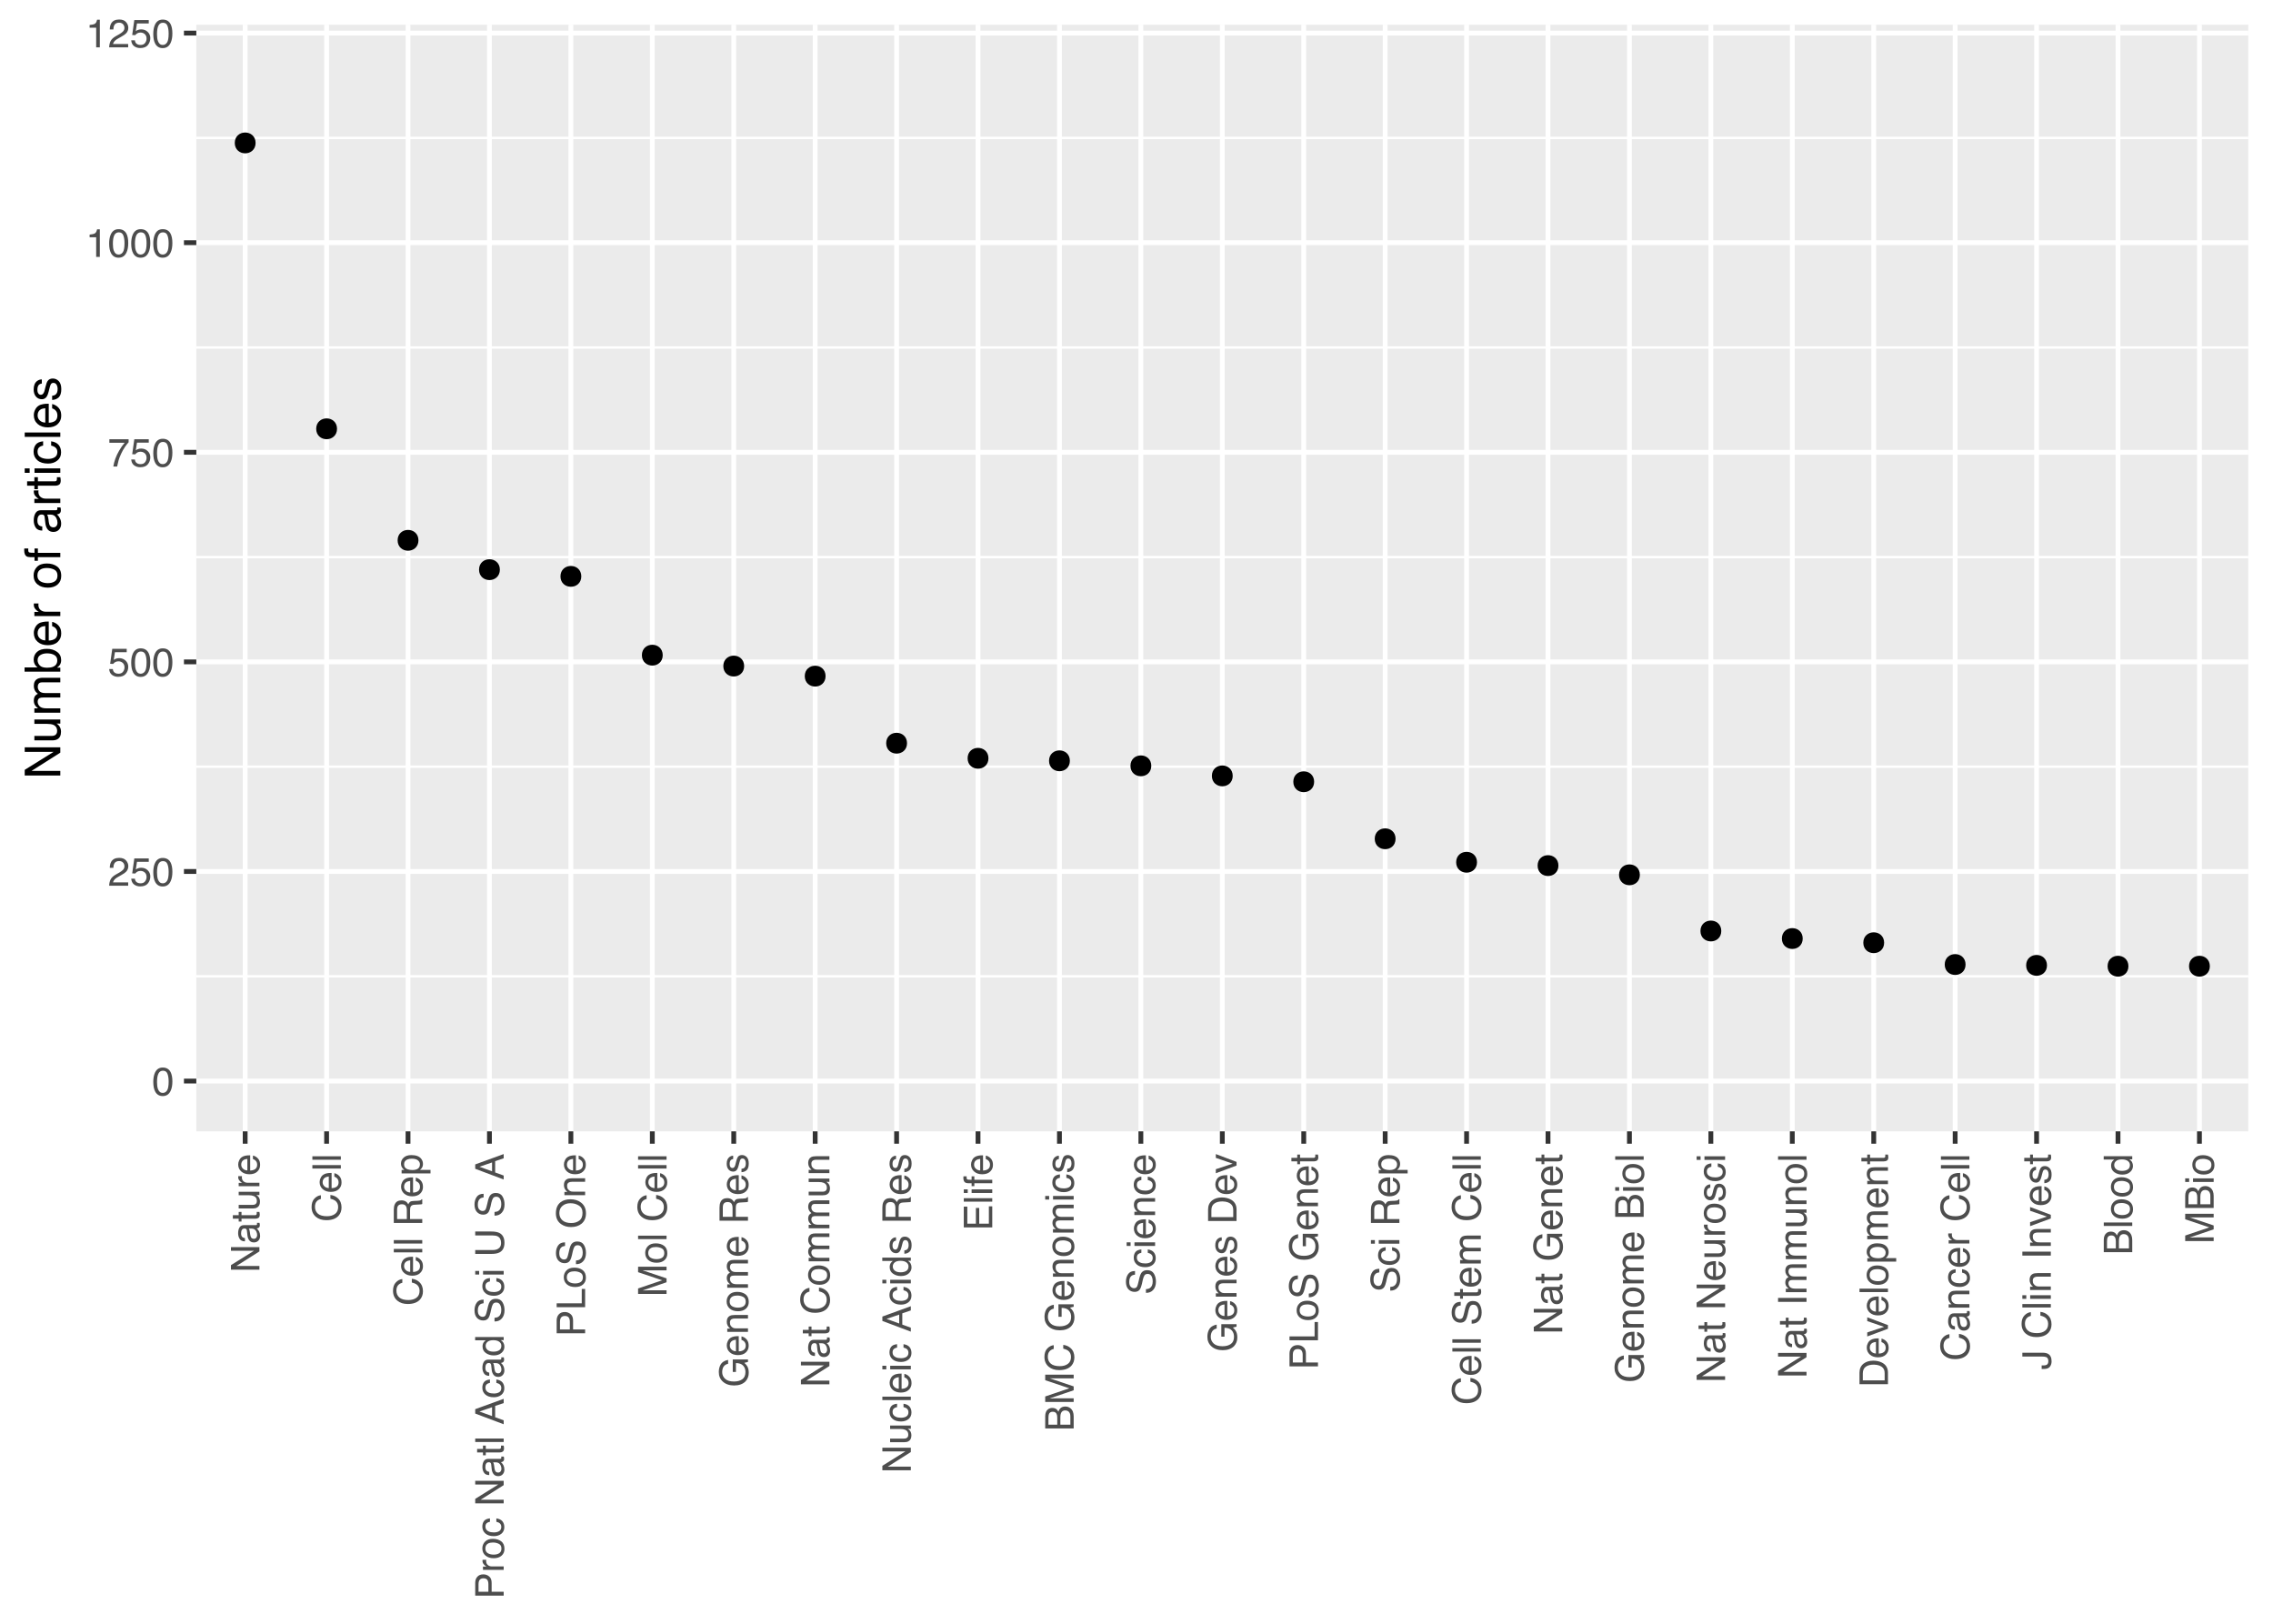 <?xml version="1.0" encoding="UTF-8"?>
<svg xmlns="http://www.w3.org/2000/svg" xmlns:xlink="http://www.w3.org/1999/xlink" width="504pt" height="360pt" viewBox="0 0 504 360" version="1.1">
<defs>
<g>
<symbol overflow="visible" id="glyph0-0">
<path style="stroke:none;" d="M 0.281 0 L 0.281 -6.312 L 5.297 -6.312 L 5.297 0 Z M 4.5 -0.797 L 4.5 -5.516 L 1.078 -5.516 L 1.078 -0.797 Z M 4.5 -0.797 "/>
</symbol>
<symbol overflow="visible" id="glyph0-1">
<path style="stroke:none;" d="M 2.375 -6.156 C 3.176 -6.156 3.754 -5.828 4.109 -5.172 C 4.379 -4.66 4.516 -3.961 4.516 -3.078 C 4.516 -2.242 4.391 -1.555 4.141 -1.016 C 3.785 -0.223 3.195 0.172 2.375 0.172 C 1.633 0.172 1.082 -0.148 0.719 -0.797 C 0.426 -1.328 0.281 -2.047 0.281 -2.953 C 0.281 -3.648 0.367 -4.25 0.547 -4.75 C 0.879 -5.688 1.488 -6.156 2.375 -6.156 Z M 2.375 -0.531 C 2.77 -0.531 3.086 -0.707 3.328 -1.062 C 3.566 -1.426 3.688 -2.086 3.688 -3.047 C 3.688 -3.754 3.598 -4.332 3.422 -4.781 C 3.254 -5.227 2.922 -5.453 2.422 -5.453 C 1.973 -5.453 1.641 -5.238 1.422 -4.812 C 1.211 -4.383 1.109 -3.754 1.109 -2.922 C 1.109 -2.297 1.176 -1.789 1.312 -1.406 C 1.52 -0.82 1.875 -0.531 2.375 -0.531 Z M 2.375 -0.531 "/>
</symbol>
<symbol overflow="visible" id="glyph0-2">
<path style="stroke:none;" d="M 0.281 0 C 0.301 -0.531 0.406 -0.988 0.594 -1.375 C 0.789 -1.77 1.164 -2.129 1.719 -2.453 L 2.547 -2.922 C 2.91 -3.141 3.164 -3.328 3.312 -3.484 C 3.551 -3.711 3.672 -3.984 3.672 -4.297 C 3.672 -4.648 3.562 -4.93 3.344 -5.141 C 3.133 -5.359 2.848 -5.469 2.484 -5.469 C 1.961 -5.469 1.598 -5.266 1.391 -4.859 C 1.285 -4.648 1.227 -4.352 1.219 -3.969 L 0.422 -3.969 C 0.43 -4.5 0.531 -4.938 0.719 -5.281 C 1.051 -5.875 1.645 -6.172 2.5 -6.172 C 3.195 -6.172 3.707 -5.977 4.031 -5.594 C 4.363 -5.219 4.531 -4.797 4.531 -4.328 C 4.531 -3.836 4.352 -3.414 4 -3.062 C 3.801 -2.863 3.441 -2.617 2.922 -2.328 L 2.344 -2 C 2.062 -1.844 1.836 -1.695 1.672 -1.562 C 1.391 -1.312 1.211 -1.035 1.141 -0.734 L 4.5 -0.734 L 4.5 0 Z M 0.281 0 "/>
</symbol>
<symbol overflow="visible" id="glyph0-3">
<path style="stroke:none;" d="M 1.094 -1.562 C 1.133 -1.125 1.336 -0.82 1.703 -0.656 C 1.879 -0.57 2.094 -0.531 2.344 -0.531 C 2.801 -0.531 3.141 -0.676 3.359 -0.969 C 3.578 -1.258 3.688 -1.582 3.688 -1.938 C 3.688 -2.363 3.555 -2.691 3.297 -2.922 C 3.035 -3.16 2.719 -3.281 2.344 -3.281 C 2.082 -3.281 1.852 -3.227 1.656 -3.125 C 1.469 -3.02 1.305 -2.879 1.172 -2.703 L 0.5 -2.734 L 0.969 -6.047 L 4.172 -6.047 L 4.172 -5.297 L 1.562 -5.297 L 1.297 -3.594 C 1.43 -3.695 1.566 -3.773 1.703 -3.828 C 1.93 -3.93 2.195 -3.984 2.5 -3.984 C 3.062 -3.984 3.535 -3.801 3.922 -3.438 C 4.316 -3.07 4.516 -2.609 4.516 -2.047 C 4.516 -1.461 4.332 -0.945 3.969 -0.5 C 3.613 -0.062 3.047 0.156 2.266 0.156 C 1.754 0.156 1.305 0.016 0.922 -0.266 C 0.547 -0.547 0.332 -0.977 0.281 -1.562 Z M 1.094 -1.562 "/>
</symbol>
<symbol overflow="visible" id="glyph0-4">
<path style="stroke:none;" d="M 4.594 -6.047 L 4.594 -5.375 C 4.395 -5.176 4.129 -4.836 3.797 -4.359 C 3.473 -3.891 3.188 -3.379 2.938 -2.828 C 2.688 -2.297 2.5 -1.812 2.375 -1.375 C 2.289 -1.082 2.18 -0.625 2.047 0 L 1.203 0 C 1.391 -1.176 1.816 -2.344 2.484 -3.5 C 2.879 -4.188 3.289 -4.773 3.719 -5.266 L 0.328 -5.266 L 0.328 -6.047 Z M 4.594 -6.047 "/>
</symbol>
<symbol overflow="visible" id="glyph0-5">
<path style="stroke:none;" d="M 0.844 -4.359 L 0.844 -4.953 C 1.395 -5.004 1.781 -5.094 2 -5.219 C 2.227 -5.344 2.395 -5.645 2.5 -6.125 L 3.109 -6.125 L 3.109 0 L 2.297 0 L 2.297 -4.359 Z M 0.844 -4.359 "/>
</symbol>
<symbol overflow="visible" id="glyph1-0">
<path style="stroke:none;" d="M 0 -0.281 L -6.312 -0.281 L -6.312 -5.297 L 0 -5.297 Z M -0.797 -4.5 L -5.516 -4.5 L -5.516 -1.078 L -0.797 -1.078 Z M -0.797 -4.5 "/>
</symbol>
<symbol overflow="visible" id="glyph1-1">
<path style="stroke:none;" d="M -6.312 -0.672 L -6.312 -1.672 L -1.203 -4.859 L -6.312 -4.859 L -6.312 -5.672 L 0 -5.672 L 0 -4.719 L -5.109 -1.484 L 0 -1.484 L 0 -0.672 Z M -6.312 -3.125 Z M -6.312 -3.125 "/>
</symbol>
<symbol overflow="visible" id="glyph1-2">
<path style="stroke:none;" d="M -1.219 -1.156 C -1 -1.156 -0.82 -1.238 -0.688 -1.406 C -0.562 -1.57 -0.5 -1.766 -0.5 -1.984 C -0.5 -2.254 -0.562 -2.52 -0.688 -2.781 C -0.895 -3.207 -1.238 -3.422 -1.719 -3.422 L -2.344 -3.422 C -2.281 -3.328 -2.227 -3.203 -2.188 -3.047 C -2.145 -2.898 -2.117 -2.754 -2.109 -2.609 L -2.047 -2.141 C -2.004 -1.867 -1.945 -1.66 -1.875 -1.516 C -1.738 -1.273 -1.52 -1.156 -1.219 -1.156 Z M -2.781 -3.031 C -2.812 -3.207 -2.891 -3.328 -3.016 -3.391 C -3.078 -3.422 -3.176 -3.438 -3.312 -3.438 C -3.57 -3.438 -3.758 -3.344 -3.875 -3.156 C -4 -2.969 -4.062 -2.703 -4.062 -2.359 C -4.062 -1.953 -3.953 -1.664 -3.734 -1.5 C -3.609 -1.406 -3.43 -1.344 -3.203 -1.312 L -3.203 -0.594 C -3.766 -0.602 -4.156 -0.785 -4.375 -1.141 C -4.602 -1.492 -4.719 -1.906 -4.719 -2.375 C -4.719 -2.914 -4.613 -3.352 -4.406 -3.688 C -4.195 -4.02 -3.875 -4.188 -3.438 -4.188 L -0.797 -4.188 C -0.711 -4.188 -0.645 -4.203 -0.594 -4.234 C -0.551 -4.273 -0.531 -4.348 -0.531 -4.453 C -0.531 -4.484 -0.531 -4.52 -0.531 -4.562 C -0.531 -4.602 -0.535 -4.648 -0.547 -4.703 L 0.016 -4.703 C 0.055 -4.578 0.078 -4.484 0.078 -4.422 C 0.086 -4.359 0.094 -4.273 0.094 -4.172 C 0.094 -3.898 0 -3.707 -0.188 -3.594 C -0.281 -3.531 -0.422 -3.484 -0.609 -3.453 C -0.398 -3.297 -0.219 -3.07 -0.062 -2.781 C 0.082 -2.488 0.156 -2.16 0.156 -1.797 C 0.156 -1.367 0.023 -1.02 -0.234 -0.75 C -0.492 -0.488 -0.816 -0.359 -1.203 -0.359 C -1.629 -0.359 -1.957 -0.488 -2.188 -0.75 C -2.426 -1.02 -2.578 -1.367 -2.641 -1.797 Z M -4.719 -2.391 Z M -4.719 -2.391 "/>
</symbol>
<symbol overflow="visible" id="glyph1-3">
<path style="stroke:none;" d="M -5.891 -0.719 L -5.891 -1.5 L -4.594 -1.5 L -4.594 -2.234 L -3.969 -2.234 L -3.969 -1.5 L -0.969 -1.5 C -0.801 -1.5 -0.691 -1.555 -0.641 -1.672 C -0.609 -1.723 -0.594 -1.82 -0.594 -1.969 C -0.594 -2 -0.594 -2.035 -0.594 -2.078 C -0.594 -2.129 -0.598 -2.18 -0.609 -2.234 L 0 -2.234 C 0.02 -2.148 0.035 -2.055 0.047 -1.953 C 0.066 -1.859 0.078 -1.758 0.078 -1.656 C 0.078 -1.289 -0.016 -1.039 -0.203 -0.906 C -0.391 -0.781 -0.629 -0.719 -0.922 -0.719 L -3.969 -0.719 L -3.969 -0.094 L -4.594 -0.094 L -4.594 -0.719 Z M -5.891 -0.719 "/>
</symbol>
<symbol overflow="visible" id="glyph1-4">
<path style="stroke:none;" d="M -4.594 -1.344 L -1.547 -1.344 C -1.305 -1.344 -1.113 -1.379 -0.969 -1.453 C -0.695 -1.586 -0.562 -1.844 -0.562 -2.219 C -0.562 -2.758 -0.801 -3.125 -1.281 -3.312 C -1.539 -3.426 -1.895 -3.484 -2.344 -3.484 L -4.594 -3.484 L -4.594 -4.25 L 0 -4.25 L 0 -3.516 L -0.672 -3.531 C -0.504 -3.426 -0.359 -3.301 -0.234 -3.156 C 0.004 -2.863 0.125 -2.504 0.125 -2.078 C 0.125 -1.422 -0.094 -0.977 -0.531 -0.75 C -0.77 -0.613 -1.082 -0.547 -1.469 -0.547 L -4.594 -0.547 Z M -4.719 -2.406 Z M -4.719 -2.406 "/>
</symbol>
<symbol overflow="visible" id="glyph1-5">
<path style="stroke:none;" d="M -4.594 -0.594 L -4.594 -1.328 L -3.812 -1.328 C -3.957 -1.379 -4.141 -1.523 -4.359 -1.766 C -4.586 -2.004 -4.703 -2.273 -4.703 -2.578 C -4.703 -2.586 -4.695 -2.609 -4.688 -2.641 C -4.688 -2.68 -4.688 -2.742 -4.688 -2.828 L -3.859 -2.828 C -3.867 -2.773 -3.875 -2.727 -3.875 -2.688 C -3.883 -2.656 -3.891 -2.617 -3.891 -2.578 C -3.891 -2.18 -3.766 -1.879 -3.516 -1.672 C -3.266 -1.461 -2.973 -1.359 -2.641 -1.359 L 0 -1.359 L 0 -0.594 Z M -4.594 -0.594 "/>
</symbol>
<symbol overflow="visible" id="glyph1-6">
<path style="stroke:none;" d="M -4.703 -2.484 C -4.703 -2.805 -4.625 -3.117 -4.469 -3.422 C -4.32 -3.734 -4.125 -3.969 -3.875 -4.125 C -3.645 -4.281 -3.375 -4.383 -3.062 -4.438 C -2.852 -4.488 -2.516 -4.516 -2.047 -4.516 L -2.047 -1.141 C -1.586 -1.148 -1.211 -1.258 -0.922 -1.469 C -0.641 -1.676 -0.5 -1.992 -0.5 -2.422 C -0.5 -2.828 -0.633 -3.148 -0.906 -3.391 C -1.062 -3.523 -1.238 -3.625 -1.438 -3.688 L -1.438 -4.453 C -1.27 -4.43 -1.082 -4.363 -0.875 -4.25 C -0.664 -4.133 -0.5 -4.004 -0.375 -3.859 C -0.145 -3.629 0.008 -3.344 0.094 -3 C 0.133 -2.812 0.156 -2.598 0.156 -2.359 C 0.156 -1.785 -0.051 -1.301 -0.469 -0.906 C -0.883 -0.508 -1.469 -0.312 -2.219 -0.312 C -2.945 -0.312 -3.539 -0.508 -4 -0.906 C -4.469 -1.312 -4.703 -1.836 -4.703 -2.484 Z M -2.672 -3.719 C -3.004 -3.688 -3.27 -3.613 -3.469 -3.5 C -3.844 -3.281 -4.031 -2.926 -4.031 -2.438 C -4.031 -2.082 -3.898 -1.785 -3.641 -1.547 C -3.391 -1.305 -3.066 -1.176 -2.672 -1.156 Z M -4.719 -2.406 Z M -4.719 -2.406 "/>
</symbol>
<symbol overflow="visible" id="glyph1-7">
<path style="stroke:none;" d="M -6.484 -3.328 C -6.484 -4.129 -6.27 -4.75 -5.844 -5.188 C -5.426 -5.625 -4.953 -5.867 -4.422 -5.922 L -4.422 -5.094 C -4.828 -5 -5.145 -4.812 -5.375 -4.531 C -5.613 -4.25 -5.734 -3.852 -5.734 -3.344 C -5.734 -2.719 -5.516 -2.211 -5.078 -1.828 C -4.641 -1.453 -3.973 -1.266 -3.078 -1.266 C -2.336 -1.266 -1.738 -1.438 -1.281 -1.781 C -0.82 -2.125 -0.594 -2.633 -0.594 -3.312 C -0.594 -3.945 -0.832 -4.43 -1.312 -4.766 C -1.57 -4.93 -1.906 -5.062 -2.312 -5.156 L -2.312 -5.984 C -1.656 -5.91 -1.102 -5.664 -0.656 -5.25 C -0.113 -4.75 0.156 -4.07 0.156 -3.219 C 0.156 -2.488 -0.062 -1.875 -0.5 -1.375 C -1.094 -0.719 -2 -0.391 -3.219 -0.391 C -4.156 -0.391 -4.922 -0.633 -5.516 -1.125 C -6.16 -1.656 -6.484 -2.391 -6.484 -3.328 Z M -6.484 -3.156 Z M -6.484 -3.156 "/>
</symbol>
<symbol overflow="visible" id="glyph1-8">
<path style="stroke:none;" d="M -6.312 -0.594 L -6.312 -1.359 L 0 -1.359 L 0 -0.594 Z M -6.312 -0.594 "/>
</symbol>
<symbol overflow="visible" id="glyph1-9">
<path style="stroke:none;" d=""/>
</symbol>
<symbol overflow="visible" id="glyph1-10">
<path style="stroke:none;" d="M -3.422 -3.609 C -3.422 -4.004 -3.5 -4.316 -3.656 -4.547 C -3.82 -4.785 -4.113 -4.906 -4.531 -4.906 C -4.977 -4.906 -5.285 -4.742 -5.453 -4.422 C -5.535 -4.242 -5.578 -4.008 -5.578 -3.719 L -5.578 -1.625 L -3.422 -1.625 Z M -6.312 -0.766 L -6.312 -3.688 C -6.312 -4.176 -6.238 -4.578 -6.094 -4.891 C -5.832 -5.473 -5.336 -5.766 -4.609 -5.766 C -4.234 -5.766 -3.922 -5.688 -3.672 -5.531 C -3.43 -5.383 -3.238 -5.172 -3.094 -4.891 C -3 -5.129 -2.867 -5.312 -2.703 -5.438 C -2.547 -5.562 -2.281 -5.629 -1.906 -5.641 L -1.062 -5.672 C -0.82 -5.68 -0.645 -5.703 -0.531 -5.734 C -0.332 -5.785 -0.203 -5.879 -0.141 -6.016 L 0 -6.016 L 0 -4.969 C -0.051 -4.938 -0.117 -4.91 -0.203 -4.891 C -0.297 -4.879 -0.461 -4.867 -0.703 -4.859 L -1.766 -4.797 C -2.172 -4.773 -2.445 -4.625 -2.594 -4.344 C -2.664 -4.176 -2.703 -3.922 -2.703 -3.578 L -2.703 -1.625 L 0 -1.625 L 0 -0.766 Z M -6.312 -0.766 "/>
</symbol>
<symbol overflow="visible" id="glyph1-11">
<path style="stroke:none;" d="M -0.516 -2.516 C -0.516 -2.867 -0.664 -3.164 -0.969 -3.406 C -1.27 -3.645 -1.723 -3.766 -2.328 -3.766 C -2.691 -3.766 -3.004 -3.711 -3.266 -3.609 C -3.773 -3.41 -4.031 -3.047 -4.031 -2.516 C -4.031 -1.973 -3.766 -1.602 -3.234 -1.406 C -2.941 -1.301 -2.578 -1.25 -2.141 -1.25 C -1.785 -1.25 -1.484 -1.301 -1.234 -1.406 C -0.754 -1.602 -0.516 -1.973 -0.516 -2.516 Z M -4.578 -0.5 L -4.578 -1.266 L -3.969 -1.266 C -4.176 -1.41 -4.336 -1.578 -4.453 -1.766 C -4.629 -2.023 -4.719 -2.332 -4.719 -2.688 C -4.719 -3.207 -4.516 -3.648 -4.109 -4.016 C -3.711 -4.379 -3.145 -4.562 -2.406 -4.562 C -1.395 -4.562 -0.676 -4.297 -0.25 -3.766 C 0.02 -3.43 0.156 -3.047 0.156 -2.609 C 0.156 -2.266 0.078 -1.973 -0.078 -1.734 C -0.16 -1.598 -0.305 -1.445 -0.516 -1.281 L 1.828 -1.281 L 1.828 -0.5 Z M -4.578 -0.5 "/>
</symbol>
<symbol overflow="visible" id="glyph1-12">
<path style="stroke:none;" d="M -6.312 -0.75 L -6.312 -3.594 C -6.312 -4.156 -6.148 -4.609 -5.828 -4.953 C -5.516 -5.297 -5.07 -5.469 -4.5 -5.469 C -4.008 -5.469 -3.582 -5.312 -3.219 -5 C -2.852 -4.695 -2.672 -4.227 -2.672 -3.594 L -2.672 -1.609 L 0 -1.609 L 0 -0.75 Z M -4.5 -4.594 C -4.957 -4.594 -5.27 -4.422 -5.438 -4.078 C -5.531 -3.891 -5.578 -3.633 -5.578 -3.312 L -5.578 -1.609 L -3.391 -1.609 L -3.391 -3.312 C -3.391 -3.695 -3.469 -4.004 -3.625 -4.234 C -3.789 -4.473 -4.082 -4.594 -4.5 -4.594 Z M -4.5 -4.594 "/>
</symbol>
<symbol overflow="visible" id="glyph1-13">
<path style="stroke:none;" d="M -0.5 -2.391 C -0.5 -2.898 -0.691 -3.25 -1.078 -3.438 C -1.461 -3.633 -1.895 -3.734 -2.375 -3.734 C -2.801 -3.734 -3.148 -3.664 -3.422 -3.531 C -3.848 -3.312 -4.062 -2.938 -4.062 -2.406 C -4.062 -1.926 -3.879 -1.578 -3.516 -1.359 C -3.16 -1.148 -2.727 -1.047 -2.219 -1.047 C -1.727 -1.047 -1.316 -1.148 -0.984 -1.359 C -0.66 -1.578 -0.5 -1.922 -0.5 -2.391 Z M -4.734 -2.422 C -4.734 -3.016 -4.535 -3.516 -4.141 -3.922 C -3.742 -4.336 -3.16 -4.547 -2.391 -4.547 C -1.648 -4.547 -1.035 -4.363 -0.547 -4 C -0.066 -3.633 0.172 -3.07 0.172 -2.312 C 0.172 -1.688 -0.039 -1.188 -0.469 -0.812 C -0.895 -0.438 -1.473 -0.25 -2.203 -0.25 C -2.973 -0.25 -3.586 -0.445 -4.047 -0.844 C -4.504 -1.238 -4.734 -1.766 -4.734 -2.422 Z M -4.719 -2.391 Z M -4.719 -2.391 "/>
</symbol>
<symbol overflow="visible" id="glyph1-14">
<path style="stroke:none;" d="M -4.734 -2.344 C -4.734 -2.863 -4.609 -3.285 -4.359 -3.609 C -4.109 -3.93 -3.672 -4.125 -3.047 -4.188 L -3.047 -3.438 C -3.336 -3.395 -3.578 -3.289 -3.766 -3.125 C -3.953 -2.957 -4.047 -2.695 -4.047 -2.344 C -4.047 -1.852 -3.801 -1.5 -3.312 -1.281 C -3.008 -1.145 -2.629 -1.078 -2.172 -1.078 C -1.703 -1.078 -1.312 -1.172 -1 -1.359 C -0.688 -1.555 -0.531 -1.867 -0.531 -2.297 C -0.531 -2.609 -0.625 -2.859 -0.812 -3.047 C -1.008 -3.234 -1.281 -3.363 -1.625 -3.438 L -1.625 -4.188 C -1.02 -4.102 -0.57 -3.891 -0.281 -3.547 C 0 -3.203 0.141 -2.766 0.141 -2.234 C 0.141 -1.629 -0.078 -1.145 -0.516 -0.781 C -0.961 -0.426 -1.516 -0.25 -2.172 -0.25 C -2.984 -0.25 -3.613 -0.445 -4.062 -0.844 C -4.508 -1.238 -4.734 -1.738 -4.734 -2.344 Z M -4.719 -2.219 Z M -4.719 -2.219 "/>
</symbol>
<symbol overflow="visible" id="glyph1-15">
<path style="stroke:none;" d="M -2.578 -3.906 L -5.375 -2.953 L -2.578 -1.938 Z M -6.312 -2.5 L -6.312 -3.469 L 0 -5.766 L 0 -4.828 L -1.891 -4.188 L -1.891 -1.688 L 0 -1 L 0 -0.125 Z M -6.312 -2.953 Z M -6.312 -2.953 "/>
</symbol>
<symbol overflow="visible" id="glyph1-16">
<path style="stroke:none;" d="M -2.25 -1.062 C -1.75 -1.062 -1.332 -1.164 -1 -1.375 C -0.676 -1.582 -0.516 -1.914 -0.516 -2.375 C -0.516 -2.727 -0.664 -3.02 -0.969 -3.25 C -1.281 -3.488 -1.723 -3.609 -2.297 -3.609 C -2.879 -3.609 -3.305 -3.488 -3.578 -3.25 C -3.859 -3.008 -4 -2.711 -4 -2.359 C -4 -1.973 -3.848 -1.66 -3.547 -1.422 C -3.254 -1.18 -2.82 -1.062 -2.25 -1.062 Z M -4.688 -2.219 C -4.688 -2.57 -4.609 -2.867 -4.453 -3.109 C -4.367 -3.242 -4.219 -3.398 -4 -3.578 L -6.328 -3.578 L -6.328 -4.312 L 0 -4.312 L 0 -3.625 L -0.641 -3.625 C -0.359 -3.438 -0.156 -3.219 -0.031 -2.969 C 0.094 -2.727 0.156 -2.453 0.156 -2.141 C 0.156 -1.617 -0.055 -1.172 -0.484 -0.797 C -0.91 -0.422 -1.484 -0.234 -2.203 -0.234 C -2.867 -0.234 -3.445 -0.406 -3.938 -0.75 C -4.438 -1.094 -4.688 -1.582 -4.688 -2.219 Z M -4.688 -2.219 "/>
</symbol>
<symbol overflow="visible" id="glyph1-17">
<path style="stroke:none;" d="M -2.031 -1.234 C -1.676 -1.254 -1.383 -1.336 -1.156 -1.484 C -0.738 -1.766 -0.531 -2.266 -0.531 -2.984 C -0.531 -3.305 -0.578 -3.598 -0.672 -3.859 C -0.848 -4.367 -1.164 -4.625 -1.625 -4.625 C -1.969 -4.625 -2.211 -4.516 -2.359 -4.297 C -2.504 -4.078 -2.629 -3.738 -2.734 -3.281 L -2.922 -2.422 C -3.055 -1.859 -3.195 -1.461 -3.344 -1.234 C -3.602 -0.836 -4 -0.641 -4.531 -0.641 C -5.094 -0.641 -5.555 -0.832 -5.922 -1.219 C -6.285 -1.613 -6.469 -2.172 -6.469 -2.891 C -6.469 -3.555 -6.305 -4.117 -5.984 -4.578 C -5.672 -5.035 -5.16 -5.266 -4.453 -5.266 L -4.453 -4.469 C -4.797 -4.426 -5.055 -4.332 -5.234 -4.188 C -5.566 -3.926 -5.734 -3.484 -5.734 -2.859 C -5.734 -2.359 -5.625 -2 -5.406 -1.781 C -5.195 -1.562 -4.953 -1.453 -4.672 -1.453 C -4.359 -1.453 -4.133 -1.578 -4 -1.828 C -3.906 -2.004 -3.789 -2.391 -3.656 -2.984 L -3.453 -3.859 C -3.348 -4.285 -3.211 -4.617 -3.047 -4.859 C -2.754 -5.254 -2.328 -5.453 -1.766 -5.453 C -1.066 -5.453 -0.566 -5.195 -0.266 -4.688 C 0.035 -4.188 0.188 -3.598 0.188 -2.922 C 0.188 -2.141 -0.016 -1.523 -0.422 -1.078 C -0.816 -0.629 -1.352 -0.41 -2.031 -0.422 Z M -6.484 -2.953 Z M -6.484 -2.953 "/>
</symbol>
<symbol overflow="visible" id="glyph1-18">
<path style="stroke:none;" d="M -4.578 -0.562 L -4.578 -1.359 L 0 -1.359 L 0 -0.562 Z M -6.312 -0.562 L -6.312 -1.359 L -5.438 -1.359 L -5.438 -0.562 Z M -6.312 -0.562 "/>
</symbol>
<symbol overflow="visible" id="glyph1-19">
<path style="stroke:none;" d="M -6.312 -1.594 L -2.406 -1.594 C -1.945 -1.594 -1.566 -1.68 -1.266 -1.859 C -0.805 -2.109 -0.578 -2.535 -0.578 -3.141 C -0.578 -3.867 -0.828 -4.363 -1.328 -4.625 C -1.598 -4.758 -1.957 -4.828 -2.406 -4.828 L -6.312 -4.828 L -6.312 -5.703 L -2.766 -5.703 C -1.992 -5.703 -1.395 -5.598 -0.969 -5.391 C -0.207 -5.004 0.172 -4.281 0.172 -3.219 C 0.172 -2.145 -0.207 -1.422 -0.969 -1.047 C -1.395 -0.836 -1.992 -0.734 -2.766 -0.734 L -6.312 -0.734 Z M -6.312 -3.219 Z M -6.312 -3.219 "/>
</symbol>
<symbol overflow="visible" id="glyph1-20">
<path style="stroke:none;" d="M -6.312 -0.672 L -6.312 -1.531 L -0.75 -1.531 L -0.75 -4.719 L 0 -4.719 L 0 -0.672 Z M -6.312 -0.672 "/>
</symbol>
<symbol overflow="visible" id="glyph1-21">
<path style="stroke:none;" d="M -6.484 -3.391 C -6.484 -4.504 -6.125 -5.332 -5.406 -5.875 C -4.844 -6.289 -4.129 -6.5 -3.266 -6.5 C -2.316 -6.5 -1.535 -6.258 -0.922 -5.781 C -0.18 -5.219 0.188 -4.414 0.188 -3.375 C 0.188 -2.406 -0.133 -1.645 -0.781 -1.094 C -1.395 -0.594 -2.176 -0.344 -3.125 -0.344 C -3.977 -0.344 -4.707 -0.555 -5.312 -0.984 C -6.094 -1.523 -6.484 -2.328 -6.484 -3.391 Z M -0.578 -3.484 C -0.578 -4.234 -0.848 -4.773 -1.391 -5.109 C -1.93 -5.453 -2.551 -5.625 -3.25 -5.625 C -3.988 -5.625 -4.582 -5.426 -5.031 -5.031 C -5.488 -4.645 -5.719 -4.113 -5.719 -3.438 C -5.719 -2.789 -5.492 -2.258 -5.047 -1.844 C -4.598 -1.438 -3.938 -1.234 -3.062 -1.234 C -2.363 -1.234 -1.773 -1.41 -1.297 -1.766 C -0.816 -2.117 -0.578 -2.691 -0.578 -3.484 Z M -6.484 -3.422 Z M -6.484 -3.422 "/>
</symbol>
<symbol overflow="visible" id="glyph1-22">
<path style="stroke:none;" d="M -4.594 -0.562 L -4.594 -1.297 L -3.953 -1.297 C -4.211 -1.516 -4.398 -1.742 -4.516 -1.984 C -4.641 -2.234 -4.703 -2.508 -4.703 -2.812 C -4.703 -3.457 -4.473 -3.895 -4.016 -4.125 C -3.766 -4.25 -3.41 -4.312 -2.953 -4.312 L 0 -4.312 L 0 -3.531 L -2.906 -3.531 C -3.176 -3.531 -3.398 -3.488 -3.578 -3.406 C -3.859 -3.27 -4 -3.02 -4 -2.656 C -4 -2.477 -3.984 -2.328 -3.953 -2.203 C -3.891 -1.992 -3.766 -1.812 -3.578 -1.656 C -3.422 -1.52 -3.258 -1.43 -3.094 -1.391 C -2.938 -1.359 -2.707 -1.344 -2.406 -1.344 L 0 -1.344 L 0 -0.562 Z M -4.719 -2.391 Z M -4.719 -2.391 "/>
</symbol>
<symbol overflow="visible" id="glyph1-23">
<path style="stroke:none;" d="M -6.312 -0.656 L -6.312 -1.875 L -0.969 -3.688 L -6.312 -5.484 L -6.312 -6.703 L 0 -6.703 L 0 -5.891 L -3.719 -5.891 C -3.852 -5.891 -4.066 -5.891 -4.359 -5.891 C -4.66 -5.898 -4.984 -5.906 -5.328 -5.906 L 0 -4.109 L 0 -3.25 L -5.328 -1.438 L -5.125 -1.438 C -4.969 -1.438 -4.734 -1.441 -4.422 -1.453 C -4.109 -1.461 -3.875 -1.469 -3.719 -1.469 L 0 -1.469 L 0 -0.656 Z M -6.312 -0.656 "/>
</symbol>
<symbol overflow="visible" id="glyph1-24">
<path style="stroke:none;" d="M -6.469 -3.391 C -6.469 -3.984 -6.352 -4.5 -6.125 -4.938 C -5.801 -5.562 -5.227 -5.945 -4.406 -6.094 L -4.406 -5.234 C -4.863 -5.129 -5.195 -4.914 -5.406 -4.594 C -5.613 -4.27 -5.719 -3.863 -5.719 -3.375 C -5.719 -2.789 -5.5 -2.297 -5.062 -1.891 C -4.625 -1.492 -3.973 -1.297 -3.109 -1.297 C -2.359 -1.297 -1.742 -1.461 -1.266 -1.797 C -0.797 -2.129 -0.562 -2.664 -0.562 -3.406 C -0.562 -3.977 -0.727 -4.445 -1.062 -4.812 C -1.395 -5.188 -1.93 -5.379 -2.672 -5.391 L -2.672 -3.422 L -3.375 -3.422 L -3.375 -6.188 L 0 -6.188 L 0 -5.641 L -0.812 -5.438 C -0.488 -5.145 -0.27 -4.891 -0.156 -4.672 C 0.062 -4.297 0.172 -3.816 0.172 -3.234 C 0.172 -2.484 -0.07 -1.844 -0.562 -1.312 C -1.164 -0.719 -2 -0.422 -3.062 -0.422 C -4.113 -0.422 -4.953 -0.707 -5.578 -1.281 C -6.172 -1.82 -6.469 -2.523 -6.469 -3.391 Z M -6.484 -3.25 Z M -6.484 -3.25 "/>
</symbol>
<symbol overflow="visible" id="glyph1-25">
<path style="stroke:none;" d="M -4.594 -0.562 L -4.594 -1.328 L -3.953 -1.328 C -4.172 -1.516 -4.332 -1.68 -4.438 -1.828 C -4.613 -2.086 -4.703 -2.379 -4.703 -2.703 C -4.703 -3.066 -4.613 -3.359 -4.438 -3.578 C -4.332 -3.703 -4.18 -3.816 -3.984 -3.922 C -4.223 -4.098 -4.398 -4.301 -4.516 -4.531 C -4.641 -4.758 -4.703 -5.02 -4.703 -5.312 C -4.703 -5.926 -4.477 -6.348 -4.031 -6.578 C -3.789 -6.691 -3.469 -6.75 -3.062 -6.75 L 0 -6.75 L 0 -5.953 L -3.203 -5.953 C -3.504 -5.953 -3.711 -5.875 -3.828 -5.719 C -3.941 -5.57 -4 -5.383 -4 -5.156 C -4 -4.852 -3.895 -4.594 -3.688 -4.375 C -3.488 -4.156 -3.148 -4.047 -2.672 -4.047 L 0 -4.047 L 0 -3.266 L -3 -3.266 C -3.312 -3.266 -3.539 -3.227 -3.688 -3.156 C -3.895 -3.039 -4 -2.82 -4 -2.5 C -4 -2.207 -3.883 -1.941 -3.656 -1.703 C -3.438 -1.461 -3.031 -1.344 -2.438 -1.344 L 0 -1.344 L 0 -0.562 Z M -4.594 -0.562 "/>
</symbol>
<symbol overflow="visible" id="glyph1-26">
<path style="stroke:none;" d="M -1.438 -1.031 C -1.188 -1.051 -0.988 -1.113 -0.844 -1.219 C -0.602 -1.414 -0.484 -1.754 -0.484 -2.234 C -0.484 -2.516 -0.539 -2.766 -0.656 -2.984 C -0.781 -3.203 -0.973 -3.312 -1.234 -3.312 C -1.43 -3.312 -1.582 -3.223 -1.688 -3.047 C -1.75 -2.941 -1.82 -2.723 -1.906 -2.391 L -2.062 -1.781 C -2.164 -1.383 -2.273 -1.094 -2.391 -0.906 C -2.598 -0.57 -2.891 -0.406 -3.266 -0.406 C -3.691 -0.406 -4.039 -0.562 -4.312 -0.875 C -4.582 -1.195 -4.719 -1.617 -4.719 -2.141 C -4.719 -2.836 -4.516 -3.336 -4.109 -3.641 C -3.848 -3.836 -3.57 -3.93 -3.281 -3.922 L -3.281 -3.203 C -3.457 -3.18 -3.613 -3.117 -3.75 -3.016 C -3.957 -2.836 -4.062 -2.531 -4.062 -2.094 C -4.062 -1.801 -4.004 -1.578 -3.891 -1.422 C -3.773 -1.273 -3.629 -1.203 -3.453 -1.203 C -3.254 -1.203 -3.094 -1.301 -2.969 -1.5 C -2.895 -1.613 -2.832 -1.781 -2.781 -2 L -2.656 -2.516 C -2.52 -3.066 -2.391 -3.438 -2.266 -3.625 C -2.066 -3.926 -1.754 -4.078 -1.328 -4.078 C -0.922 -4.078 -0.566 -3.922 -0.266 -3.609 C 0.023 -3.305 0.172 -2.832 0.172 -2.188 C 0.172 -1.508 0.02 -1.023 -0.281 -0.734 C -0.594 -0.453 -0.977 -0.301 -1.438 -0.281 Z M -4.719 -2.172 Z M -4.719 -2.172 "/>
</symbol>
<symbol overflow="visible" id="glyph1-27">
<path style="stroke:none;" d="M -6.312 -0.75 L -6.312 -5.359 L -5.531 -5.359 L -5.531 -1.578 L -3.625 -1.578 L -3.625 -5.062 L -2.891 -5.062 L -2.891 -1.578 L -0.75 -1.578 L -0.75 -5.422 L 0 -5.422 L 0 -0.75 Z M -6.312 -3.078 Z M -6.312 -3.078 "/>
</symbol>
<symbol overflow="visible" id="glyph1-28">
<path style="stroke:none;" d="M -5.297 -0.766 C -5.617 -0.773 -5.852 -0.828 -6 -0.922 C -6.27 -1.109 -6.406 -1.457 -6.406 -1.969 C -6.406 -2.02 -6.398 -2.07 -6.391 -2.125 C -6.391 -2.176 -6.391 -2.234 -6.391 -2.297 L -5.672 -2.297 C -5.68 -2.211 -5.688 -2.156 -5.688 -2.125 C -5.688 -2.094 -5.688 -2.055 -5.688 -2.016 C -5.688 -1.785 -5.625 -1.645 -5.5 -1.594 C -5.383 -1.551 -5.078 -1.531 -4.578 -1.531 L -4.578 -2.297 L -3.969 -2.297 L -3.969 -1.531 L 0 -1.531 L 0 -0.766 L -3.969 -0.766 L -3.969 -0.125 L -4.578 -0.125 L -4.578 -0.766 Z M -5.297 -0.766 "/>
</symbol>
<symbol overflow="visible" id="glyph1-29">
<path style="stroke:none;" d="M -3.641 -3.047 C -3.641 -3.398 -3.691 -3.68 -3.797 -3.891 C -3.953 -4.203 -4.234 -4.359 -4.641 -4.359 C -5.055 -4.359 -5.336 -4.191 -5.484 -3.859 C -5.555 -3.66 -5.594 -3.379 -5.594 -3.016 L -5.594 -1.484 L -3.641 -1.484 Z M -0.734 -3.328 C -0.734 -3.848 -0.883 -4.223 -1.188 -4.453 C -1.375 -4.586 -1.602 -4.656 -1.875 -4.656 C -2.332 -4.656 -2.645 -4.453 -2.812 -4.047 C -2.906 -3.828 -2.953 -3.539 -2.953 -3.188 L -2.953 -1.484 L -0.734 -1.484 Z M -6.312 -0.656 L -6.312 -3.359 C -6.312 -4.098 -6.086 -4.625 -5.641 -4.938 C -5.379 -5.113 -5.082 -5.203 -4.75 -5.203 C -4.352 -5.203 -4.023 -5.094 -3.766 -4.875 C -3.629 -4.75 -3.504 -4.578 -3.391 -4.359 C -3.273 -4.68 -3.141 -4.926 -2.984 -5.094 C -2.703 -5.375 -2.32 -5.516 -1.844 -5.516 C -1.438 -5.516 -1.066 -5.391 -0.734 -5.141 C -0.242 -4.754 0 -4.145 0 -3.312 L 0 -0.656 Z M -6.312 -0.656 "/>
</symbol>
<symbol overflow="visible" id="glyph1-30">
<path style="stroke:none;" d="M -0.734 -3.094 C -0.734 -3.383 -0.766 -3.625 -0.828 -3.812 C -0.93 -4.133 -1.145 -4.406 -1.469 -4.625 C -1.719 -4.789 -2.039 -4.91 -2.438 -4.984 C -2.676 -5.023 -2.898 -5.047 -3.109 -5.047 C -3.891 -5.047 -4.492 -4.891 -4.922 -4.578 C -5.359 -4.273 -5.578 -3.773 -5.578 -3.078 L -5.578 -1.562 L -0.734 -1.562 Z M -6.312 -0.703 L -6.312 -3.266 C -6.312 -4.129 -6.004 -4.801 -5.391 -5.281 C -4.828 -5.707 -4.113 -5.922 -3.25 -5.922 C -2.582 -5.922 -1.977 -5.797 -1.438 -5.547 C -0.477 -5.098 0 -4.332 0 -3.25 L 0 -0.703 Z M -6.312 -0.703 "/>
</symbol>
<symbol overflow="visible" id="glyph1-31">
<path style="stroke:none;" d="M -4.594 -0.938 L -0.859 -2.172 L -4.594 -3.453 L -4.594 -4.297 L 0 -2.562 L 0 -1.75 L -4.594 -0.047 Z M -4.594 -0.938 "/>
</symbol>
<symbol overflow="visible" id="glyph1-32">
<path style="stroke:none;" d="M -6.312 -0.859 L -6.312 -1.734 L 0 -1.734 L 0 -0.859 Z M -6.312 -0.859 "/>
</symbol>
<symbol overflow="visible" id="glyph1-33">
<path style="stroke:none;" d="M -1.875 -3.766 C -1.344 -3.766 -0.93 -3.688 -0.641 -3.531 C -0.098 -3.238 0.172 -2.68 0.172 -1.859 C 0.172 -1.391 0.047 -0.988 -0.203 -0.656 C -0.461 -0.32 -0.922 -0.156 -1.578 -0.156 L -2.031 -0.156 L -2.031 -0.953 L -1.578 -0.953 C -1.234 -0.953 -0.973 -1.023 -0.797 -1.172 C -0.629 -1.328 -0.547 -1.57 -0.547 -1.906 C -0.547 -2.352 -0.703 -2.648 -1.016 -2.797 C -1.211 -2.879 -1.578 -2.922 -2.109 -2.922 L -6.312 -2.922 L -6.312 -3.766 Z M -1.875 -3.766 "/>
</symbol>
<symbol overflow="visible" id="glyph2-0">
<path style="stroke:none;" d="M 0 -0.359 L -7.891 -0.359 L -7.891 -6.625 L 0 -6.625 Z M -0.984 -5.625 L -6.906 -5.625 L -6.906 -1.344 L -0.984 -1.344 Z M -0.984 -5.625 "/>
</symbol>
<symbol overflow="visible" id="glyph2-1">
<path style="stroke:none;" d="M -7.891 -0.844 L -7.891 -2.094 L -1.5 -6.078 L -7.891 -6.078 L -7.891 -7.094 L 0 -7.094 L 0 -5.906 L -6.391 -1.859 L 0 -1.859 L 0 -0.844 Z M -7.891 -3.906 Z M -7.891 -3.906 "/>
</symbol>
<symbol overflow="visible" id="glyph2-2">
<path style="stroke:none;" d="M -5.75 -1.672 L -1.938 -1.672 C -1.645 -1.672 -1.406 -1.719 -1.219 -1.812 C -0.875 -1.988 -0.703 -2.312 -0.703 -2.781 C -0.703 -3.445 -1 -3.906 -1.594 -4.156 C -1.914 -4.281 -2.359 -4.344 -2.922 -4.344 L -5.75 -4.344 L -5.75 -5.312 L 0 -5.312 L 0 -4.406 L -0.844 -4.422 C -0.625 -4.297 -0.441 -4.141 -0.297 -3.953 C 0.004 -3.578 0.156 -3.129 0.156 -2.609 C 0.156 -1.785 -0.117 -1.223 -0.672 -0.922 C -0.961 -0.766 -1.352 -0.688 -1.844 -0.688 L -5.75 -0.688 Z M -5.891 -3 Z M -5.891 -3 "/>
</symbol>
<symbol overflow="visible" id="glyph2-3">
<path style="stroke:none;" d="M -5.75 -0.703 L -5.75 -1.672 L -4.938 -1.672 C -5.219 -1.898 -5.422 -2.102 -5.547 -2.281 C -5.766 -2.602 -5.875 -2.969 -5.875 -3.375 C -5.875 -3.832 -5.766 -4.203 -5.547 -4.484 C -5.41 -4.641 -5.219 -4.781 -4.969 -4.906 C -5.281 -5.125 -5.508 -5.379 -5.656 -5.672 C -5.801 -5.961 -5.875 -6.285 -5.875 -6.641 C -5.875 -7.41 -5.598 -7.938 -5.047 -8.219 C -4.742 -8.375 -4.336 -8.453 -3.828 -8.453 L 0 -8.453 L 0 -7.438 L -4 -7.438 C -4.383 -7.438 -4.645 -7.344 -4.781 -7.156 C -4.926 -6.969 -5 -6.734 -5 -6.453 C -5 -6.078 -4.867 -5.75 -4.609 -5.469 C -4.359 -5.195 -3.938 -5.062 -3.344 -5.062 L 0 -5.062 L 0 -4.078 L -3.75 -4.078 C -4.145 -4.078 -4.43 -4.031 -4.609 -3.938 C -4.879 -3.789 -5.016 -3.52 -5.016 -3.125 C -5.016 -2.758 -4.867 -2.426 -4.578 -2.125 C -4.297 -1.82 -3.785 -1.672 -3.047 -1.672 L 0 -1.672 L 0 -0.703 Z M -5.75 -0.703 "/>
</symbol>
<symbol overflow="visible" id="glyph2-4">
<path style="stroke:none;" d="M -7.922 -0.641 L -7.922 -1.578 L -5.047 -1.578 C -5.328 -1.785 -5.539 -2.035 -5.688 -2.328 C -5.832 -2.617 -5.906 -2.938 -5.906 -3.281 C -5.906 -4 -5.656 -4.582 -5.156 -5.031 C -4.664 -5.477 -3.941 -5.703 -2.984 -5.703 C -2.078 -5.703 -1.32 -5.477 -0.719 -5.031 C -0.113 -4.594 0.188 -3.984 0.188 -3.203 C 0.188 -2.766 0.078 -2.395 -0.141 -2.094 C -0.266 -1.914 -0.461 -1.727 -0.734 -1.531 L 0 -1.531 L 0 -0.641 Z M -0.672 -3.141 C -0.672 -3.672 -0.879 -4.062 -1.297 -4.312 C -1.711 -4.57 -2.258 -4.703 -2.938 -4.703 C -3.539 -4.703 -4.039 -4.57 -4.438 -4.312 C -4.832 -4.062 -5.031 -3.68 -5.031 -3.172 C -5.031 -2.734 -4.867 -2.348 -4.547 -2.016 C -4.223 -1.68 -3.688 -1.516 -2.938 -1.516 C -2.395 -1.516 -1.957 -1.582 -1.625 -1.719 C -0.988 -1.977 -0.672 -2.453 -0.672 -3.141 Z M -0.672 -3.141 "/>
</symbol>
<symbol overflow="visible" id="glyph2-5">
<path style="stroke:none;" d="M -5.875 -3.109 C -5.875 -3.516 -5.781 -3.906 -5.594 -4.281 C -5.406 -4.664 -5.156 -4.961 -4.844 -5.172 C -4.562 -5.359 -4.223 -5.484 -3.828 -5.547 C -3.566 -5.609 -3.145 -5.641 -2.562 -5.641 L -2.562 -1.422 C -1.977 -1.441 -1.508 -1.578 -1.156 -1.828 C -0.812 -2.086 -0.641 -2.488 -0.641 -3.031 C -0.641 -3.539 -0.805 -3.945 -1.141 -4.25 C -1.328 -4.414 -1.551 -4.535 -1.812 -4.609 L -1.812 -5.562 C -1.594 -5.531 -1.352 -5.441 -1.094 -5.297 C -0.832 -5.16 -0.625 -5.004 -0.469 -4.828 C -0.176 -4.535 0.02 -4.176 0.125 -3.75 C 0.176 -3.508 0.203 -3.242 0.203 -2.953 C 0.203 -2.234 -0.055 -1.625 -0.578 -1.125 C -1.098 -0.633 -1.828 -0.391 -2.766 -0.391 C -3.691 -0.391 -4.441 -0.641 -5.016 -1.141 C -5.586 -1.641 -5.875 -2.297 -5.875 -3.109 Z M -3.328 -4.641 C -3.754 -4.609 -4.094 -4.52 -4.344 -4.375 C -4.801 -4.102 -5.031 -3.66 -5.031 -3.047 C -5.031 -2.598 -4.867 -2.223 -4.547 -1.922 C -4.234 -1.629 -3.828 -1.473 -3.328 -1.453 Z M -5.891 -3.016 Z M -5.891 -3.016 "/>
</symbol>
<symbol overflow="visible" id="glyph2-6">
<path style="stroke:none;" d="M -5.75 -0.734 L -5.75 -1.656 L -4.766 -1.656 C -4.953 -1.727 -5.18 -1.91 -5.453 -2.203 C -5.734 -2.492 -5.875 -2.832 -5.875 -3.219 C -5.875 -3.238 -5.875 -3.27 -5.875 -3.312 C -5.875 -3.352 -5.867 -3.426 -5.859 -3.531 L -4.828 -3.531 C -4.836 -3.477 -4.844 -3.426 -4.844 -3.375 C -4.852 -3.32 -4.859 -3.27 -4.859 -3.219 C -4.859 -2.727 -4.703 -2.352 -4.391 -2.094 C -4.078 -1.832 -3.719 -1.703 -3.312 -1.703 L 0 -1.703 L 0 -0.734 Z M -5.75 -0.734 "/>
</symbol>
<symbol overflow="visible" id="glyph2-7">
<path style="stroke:none;" d=""/>
</symbol>
<symbol overflow="visible" id="glyph2-8">
<path style="stroke:none;" d="M -0.625 -2.984 C -0.625 -3.629 -0.863 -4.07 -1.344 -4.312 C -1.832 -4.551 -2.375 -4.672 -2.969 -4.672 C -3.508 -4.672 -3.945 -4.582 -4.281 -4.406 C -4.812 -4.133 -5.078 -3.664 -5.078 -3 C -5.078 -2.406 -4.848 -1.973 -4.391 -1.703 C -3.941 -1.441 -3.398 -1.312 -2.766 -1.312 C -2.148 -1.312 -1.641 -1.441 -1.234 -1.703 C -0.828 -1.973 -0.625 -2.398 -0.625 -2.984 Z M -5.922 -3.031 C -5.922 -3.77 -5.672 -4.395 -5.172 -4.906 C -4.68 -5.414 -3.957 -5.672 -3 -5.672 C -2.07 -5.672 -1.305 -5.445 -0.703 -5 C -0.098 -4.551 0.203 -3.852 0.203 -2.906 C 0.203 -2.113 -0.062 -1.484 -0.594 -1.016 C -1.125 -0.547 -1.844 -0.312 -2.75 -0.312 C -3.719 -0.312 -4.488 -0.555 -5.062 -1.047 C -5.633 -1.535 -5.922 -2.195 -5.922 -3.031 Z M -5.891 -3 Z M -5.891 -3 "/>
</symbol>
<symbol overflow="visible" id="glyph2-9">
<path style="stroke:none;" d="M -6.625 -0.953 C -7.031 -0.961 -7.328 -1.031 -7.516 -1.156 C -7.836 -1.383 -8 -1.82 -8 -2.469 C -8 -2.531 -8 -2.594 -8 -2.656 C -8 -2.719 -7.992 -2.789 -7.984 -2.875 L -7.094 -2.875 C -7.102 -2.77 -7.109 -2.695 -7.109 -2.656 C -7.109 -2.613 -7.109 -2.57 -7.109 -2.531 C -7.109 -2.238 -7.031 -2.062 -6.875 -2 C -6.727 -1.945 -6.344 -1.922 -5.719 -1.922 L -5.719 -2.875 L -4.969 -2.875 L -4.969 -1.906 L 0 -1.906 L 0 -0.953 L -4.969 -0.953 L -4.969 -0.156 L -5.719 -0.156 L -5.719 -0.953 Z M -6.625 -0.953 "/>
</symbol>
<symbol overflow="visible" id="glyph2-10">
<path style="stroke:none;" d="M -1.531 -1.453 C -1.25 -1.453 -1.023 -1.551 -0.859 -1.75 C -0.703 -1.957 -0.625 -2.203 -0.625 -2.484 C -0.625 -2.816 -0.703 -3.145 -0.859 -3.469 C -1.117 -4.008 -1.551 -4.281 -2.156 -4.281 L -2.922 -4.281 C -2.848 -4.156 -2.785 -4 -2.734 -3.812 C -2.691 -3.633 -2.656 -3.453 -2.625 -3.266 L -2.562 -2.688 C -2.508 -2.332 -2.438 -2.066 -2.344 -1.891 C -2.164 -1.598 -1.895 -1.453 -1.531 -1.453 Z M -3.484 -3.797 C -3.516 -4.016 -3.609 -4.16 -3.766 -4.234 C -3.848 -4.273 -3.973 -4.297 -4.141 -4.297 C -4.461 -4.297 -4.695 -4.176 -4.844 -3.938 C -5 -3.707 -5.078 -3.375 -5.078 -2.938 C -5.078 -2.438 -4.941 -2.082 -4.672 -1.875 C -4.516 -1.75 -4.289 -1.672 -4 -1.641 L -4 -0.734 C -4.707 -0.754 -5.195 -0.984 -5.469 -1.422 C -5.75 -1.867 -5.891 -2.383 -5.891 -2.969 C -5.891 -3.645 -5.758 -4.191 -5.5 -4.609 C -5.25 -5.035 -4.848 -5.25 -4.297 -5.25 L -0.984 -5.25 C -0.891 -5.25 -0.812 -5.266 -0.75 -5.297 C -0.688 -5.336 -0.656 -5.426 -0.656 -5.562 C -0.656 -5.602 -0.656 -5.648 -0.656 -5.703 C -0.664 -5.766 -0.676 -5.82 -0.688 -5.875 L 0.031 -5.875 C 0.07 -5.727 0.098 -5.613 0.109 -5.531 C 0.117 -5.457 0.125 -5.352 0.125 -5.219 C 0.125 -4.883 0.004 -4.641 -0.234 -4.484 C -0.359 -4.41 -0.535 -4.359 -0.766 -4.328 C -0.504 -4.129 -0.281 -3.844 -0.094 -3.469 C 0.094 -3.102 0.188 -2.695 0.188 -2.25 C 0.188 -1.719 0.023 -1.281 -0.297 -0.938 C -0.617 -0.602 -1.023 -0.438 -1.516 -0.438 C -2.047 -0.438 -2.457 -0.602 -2.75 -0.938 C -3.039 -1.27 -3.223 -1.707 -3.297 -2.25 Z M -5.891 -2.984 Z M -5.891 -2.984 "/>
</symbol>
<symbol overflow="visible" id="glyph2-11">
<path style="stroke:none;" d="M -7.359 -0.906 L -7.359 -1.875 L -5.75 -1.875 L -5.75 -2.797 L -4.969 -2.797 L -4.969 -1.875 L -1.203 -1.875 C -1.004 -1.875 -0.875 -1.941 -0.812 -2.078 C -0.77 -2.16 -0.75 -2.285 -0.75 -2.453 C -0.75 -2.504 -0.75 -2.555 -0.75 -2.609 C -0.75 -2.66 -0.754 -2.723 -0.766 -2.797 L 0 -2.797 C 0.031 -2.68 0.051 -2.562 0.062 -2.438 C 0.082 -2.32 0.094 -2.195 0.094 -2.062 C 0.094 -1.613 -0.02 -1.305 -0.25 -1.141 C -0.488 -0.984 -0.789 -0.906 -1.156 -0.906 L -4.969 -0.906 L -4.969 -0.125 L -5.75 -0.125 L -5.75 -0.906 Z M -7.359 -0.906 "/>
</symbol>
<symbol overflow="visible" id="glyph2-12">
<path style="stroke:none;" d="M -5.719 -0.703 L -5.719 -1.688 L 0 -1.688 L 0 -0.703 Z M -7.891 -0.703 L -7.891 -1.688 L -6.797 -1.688 L -6.797 -0.703 Z M -7.891 -0.703 "/>
</symbol>
<symbol overflow="visible" id="glyph2-13">
<path style="stroke:none;" d="M -5.922 -2.922 C -5.922 -3.578 -5.758 -4.109 -5.438 -4.516 C -5.125 -4.922 -4.582 -5.164 -3.812 -5.25 L -3.812 -4.297 C -4.164 -4.242 -4.457 -4.113 -4.688 -3.906 C -4.926 -3.707 -5.047 -3.379 -5.047 -2.922 C -5.047 -2.305 -4.75 -1.867 -4.156 -1.609 C -3.758 -1.43 -3.273 -1.344 -2.703 -1.344 C -2.129 -1.344 -1.645 -1.461 -1.25 -1.703 C -0.852 -1.953 -0.656 -2.336 -0.656 -2.859 C -0.656 -3.266 -0.773 -3.582 -1.016 -3.812 C -1.266 -4.051 -1.602 -4.211 -2.031 -4.297 L -2.031 -5.25 C -1.27 -5.133 -0.711 -4.863 -0.359 -4.438 C -0.004 -4.008 0.172 -3.457 0.172 -2.781 C 0.172 -2.031 -0.102 -1.43 -0.656 -0.984 C -1.207 -0.535 -1.895 -0.312 -2.719 -0.312 C -3.727 -0.312 -4.516 -0.555 -5.078 -1.047 C -5.641 -1.535 -5.922 -2.16 -5.922 -2.922 Z M -5.891 -2.781 Z M -5.891 -2.781 "/>
</symbol>
<symbol overflow="visible" id="glyph2-14">
<path style="stroke:none;" d="M -7.891 -0.734 L -7.891 -1.703 L 0 -1.703 L 0 -0.734 Z M -7.891 -0.734 "/>
</symbol>
<symbol overflow="visible" id="glyph2-15">
<path style="stroke:none;" d="M -1.812 -1.281 C -1.488 -1.312 -1.238 -1.395 -1.062 -1.531 C -0.75 -1.77 -0.594 -2.191 -0.594 -2.797 C -0.594 -3.148 -0.672 -3.461 -0.828 -3.734 C -0.984 -4.004 -1.223 -4.141 -1.547 -4.141 C -1.797 -4.141 -1.984 -4.031 -2.109 -3.812 C -2.191 -3.676 -2.285 -3.398 -2.391 -2.984 L -2.578 -2.219 C -2.703 -1.727 -2.836 -1.367 -2.984 -1.141 C -3.254 -0.723 -3.617 -0.516 -4.078 -0.516 C -4.617 -0.516 -5.055 -0.707 -5.391 -1.094 C -5.734 -1.488 -5.906 -2.02 -5.906 -2.688 C -5.906 -3.551 -5.648 -4.176 -5.141 -4.562 C -4.816 -4.801 -4.469 -4.914 -4.094 -4.906 L -4.094 -4 C -4.312 -3.977 -4.508 -3.898 -4.688 -3.766 C -4.945 -3.547 -5.078 -3.16 -5.078 -2.609 C -5.078 -2.242 -5.004 -1.969 -4.859 -1.781 C -4.723 -1.594 -4.539 -1.5 -4.312 -1.5 C -4.062 -1.5 -3.863 -1.625 -3.719 -1.875 C -3.625 -2.008 -3.539 -2.219 -3.469 -2.5 L -3.312 -3.141 C -3.145 -3.836 -2.984 -4.301 -2.828 -4.531 C -2.578 -4.914 -2.191 -5.109 -1.672 -5.109 C -1.148 -5.109 -0.703 -4.91 -0.328 -4.516 C 0.035 -4.129 0.219 -3.539 0.219 -2.75 C 0.219 -1.895 0.023 -1.285 -0.359 -0.922 C -0.754 -0.566 -1.238 -0.379 -1.812 -0.359 Z M -5.891 -2.719 Z M -5.891 -2.719 "/>
</symbol>
</g>
<clipPath id="clip1">
  <path d="M 43.531 5.48 L 499 5.48 L 499 251 L 43.531 251 Z M 43.531 5.48 "/>
</clipPath>
<clipPath id="clip2">
  <path d="M 43.531 216 L 499 216 L 499 217 L 43.531 217 Z M 43.531 216 "/>
</clipPath>
<clipPath id="clip3">
  <path d="M 43.531 169 L 499 169 L 499 171 L 43.531 171 Z M 43.531 169 "/>
</clipPath>
<clipPath id="clip4">
  <path d="M 43.531 123 L 499 123 L 499 124 L 43.531 124 Z M 43.531 123 "/>
</clipPath>
<clipPath id="clip5">
  <path d="M 43.531 76 L 499 76 L 499 78 L 43.531 78 Z M 43.531 76 "/>
</clipPath>
<clipPath id="clip6">
  <path d="M 43.531 30 L 499 30 L 499 31 L 43.531 31 Z M 43.531 30 "/>
</clipPath>
<clipPath id="clip7">
  <path d="M 43.531 239 L 499.52 239 L 499.52 241 L 43.531 241 Z M 43.531 239 "/>
</clipPath>
<clipPath id="clip8">
  <path d="M 43.531 192 L 499.52 192 L 499.52 194 L 43.531 194 Z M 43.531 192 "/>
</clipPath>
<clipPath id="clip9">
  <path d="M 43.531 146 L 499.52 146 L 499.52 148 L 43.531 148 Z M 43.531 146 "/>
</clipPath>
<clipPath id="clip10">
  <path d="M 43.531 99 L 499.52 99 L 499.52 101 L 43.531 101 Z M 43.531 99 "/>
</clipPath>
<clipPath id="clip11">
  <path d="M 43.531 53 L 499.52 53 L 499.52 55 L 43.531 55 Z M 43.531 53 "/>
</clipPath>
<clipPath id="clip12">
  <path d="M 43.531 6 L 499.52 6 L 499.52 8 L 43.531 8 Z M 43.531 6 "/>
</clipPath>
<clipPath id="clip13">
  <path d="M 53 5.48 L 55 5.48 L 55 251.836 L 53 251.836 Z M 53 5.48 "/>
</clipPath>
<clipPath id="clip14">
  <path d="M 71 5.48 L 73 5.48 L 73 251.836 L 71 251.836 Z M 71 5.48 "/>
</clipPath>
<clipPath id="clip15">
  <path d="M 89 5.48 L 92 5.48 L 92 251.836 L 89 251.836 Z M 89 5.48 "/>
</clipPath>
<clipPath id="clip16">
  <path d="M 107 5.48 L 110 5.48 L 110 251.836 L 107 251.836 Z M 107 5.48 "/>
</clipPath>
<clipPath id="clip17">
  <path d="M 126 5.48 L 128 5.48 L 128 251.836 L 126 251.836 Z M 126 5.48 "/>
</clipPath>
<clipPath id="clip18">
  <path d="M 144 5.48 L 146 5.48 L 146 251.836 L 144 251.836 Z M 144 5.48 "/>
</clipPath>
<clipPath id="clip19">
  <path d="M 162 5.48 L 164 5.48 L 164 251.836 L 162 251.836 Z M 162 5.48 "/>
</clipPath>
<clipPath id="clip20">
  <path d="M 180 5.48 L 182 5.48 L 182 251.836 L 180 251.836 Z M 180 5.48 "/>
</clipPath>
<clipPath id="clip21">
  <path d="M 198 5.48 L 200 5.48 L 200 251.836 L 198 251.836 Z M 198 5.48 "/>
</clipPath>
<clipPath id="clip22">
  <path d="M 216 5.48 L 218 5.48 L 218 251.836 L 216 251.836 Z M 216 5.48 "/>
</clipPath>
<clipPath id="clip23">
  <path d="M 234 5.48 L 236 5.48 L 236 251.836 L 234 251.836 Z M 234 5.48 "/>
</clipPath>
<clipPath id="clip24">
  <path d="M 252 5.48 L 254 5.48 L 254 251.836 L 252 251.836 Z M 252 5.48 "/>
</clipPath>
<clipPath id="clip25">
  <path d="M 270 5.48 L 272 5.48 L 272 251.836 L 270 251.836 Z M 270 5.48 "/>
</clipPath>
<clipPath id="clip26">
  <path d="M 288 5.48 L 290 5.48 L 290 251.836 L 288 251.836 Z M 288 5.48 "/>
</clipPath>
<clipPath id="clip27">
  <path d="M 306 5.48 L 308 5.48 L 308 251.836 L 306 251.836 Z M 306 5.48 "/>
</clipPath>
<clipPath id="clip28">
  <path d="M 324 5.48 L 326 5.48 L 326 251.836 L 324 251.836 Z M 324 5.48 "/>
</clipPath>
<clipPath id="clip29">
  <path d="M 342 5.48 L 344 5.48 L 344 251.836 L 342 251.836 Z M 342 5.48 "/>
</clipPath>
<clipPath id="clip30">
  <path d="M 360 5.48 L 362 5.48 L 362 251.836 L 360 251.836 Z M 360 5.48 "/>
</clipPath>
<clipPath id="clip31">
  <path d="M 378 5.48 L 380 5.48 L 380 251.836 L 378 251.836 Z M 378 5.48 "/>
</clipPath>
<clipPath id="clip32">
  <path d="M 396 5.48 L 398 5.48 L 398 251.836 L 396 251.836 Z M 396 5.48 "/>
</clipPath>
<clipPath id="clip33">
  <path d="M 414 5.48 L 417 5.48 L 417 251.836 L 414 251.836 Z M 414 5.48 "/>
</clipPath>
<clipPath id="clip34">
  <path d="M 432 5.48 L 435 5.48 L 435 251.836 L 432 251.836 Z M 432 5.48 "/>
</clipPath>
<clipPath id="clip35">
  <path d="M 451 5.48 L 453 5.48 L 453 251.836 L 451 251.836 Z M 451 5.48 "/>
</clipPath>
<clipPath id="clip36">
  <path d="M 469 5.48 L 471 5.48 L 471 251.836 L 469 251.836 Z M 469 5.48 "/>
</clipPath>
<clipPath id="clip37">
  <path d="M 487 5.48 L 489 5.48 L 489 251.836 L 487 251.836 Z M 487 5.48 "/>
</clipPath>
</defs>
<g id="surface16">
<rect x="0" y="0" width="504" height="360" style="fill:rgb(100%,100%,100%);fill-opacity:1;stroke:none;"/>
<rect x="0" y="0" width="504" height="360" style="fill:rgb(100%,100%,100%);fill-opacity:1;stroke:none;"/>
<path style="fill:none;stroke-width:1.067;stroke-linecap:round;stroke-linejoin:round;stroke:rgb(100%,100%,100%);stroke-opacity:1;stroke-miterlimit:10;" d="M 0 360 L 504 360 L 504 0 L 0 0 Z M 0 360 "/>
<g clip-path="url(#clip1)" clip-rule="nonzero">
<path style=" stroke:none;fill-rule:nonzero;fill:rgb(92.157%,92.157%,92.157%);fill-opacity:1;" d="M 43.531 250.836 L 498.52 250.836 L 498.52 5.48 L 43.531 5.48 Z M 43.531 250.836 "/>
</g>
<g clip-path="url(#clip2)" clip-rule="nonzero">
<path style="fill:none;stroke-width:0.533;stroke-linecap:butt;stroke-linejoin:round;stroke:rgb(100%,100%,100%);stroke-opacity:1;stroke-miterlimit:10;" d="M 43.531 216.449 L 498.52 216.449 "/>
</g>
<g clip-path="url(#clip3)" clip-rule="nonzero">
<path style="fill:none;stroke-width:0.533;stroke-linecap:butt;stroke-linejoin:round;stroke:rgb(100%,100%,100%);stroke-opacity:1;stroke-miterlimit:10;" d="M 43.531 169.98 L 498.52 169.98 "/>
</g>
<g clip-path="url(#clip4)" clip-rule="nonzero">
<path style="fill:none;stroke-width:0.533;stroke-linecap:butt;stroke-linejoin:round;stroke:rgb(100%,100%,100%);stroke-opacity:1;stroke-miterlimit:10;" d="M 43.531 123.512 L 498.52 123.512 "/>
</g>
<g clip-path="url(#clip5)" clip-rule="nonzero">
<path style="fill:none;stroke-width:0.533;stroke-linecap:butt;stroke-linejoin:round;stroke:rgb(100%,100%,100%);stroke-opacity:1;stroke-miterlimit:10;" d="M 43.531 77.043 L 498.52 77.043 "/>
</g>
<g clip-path="url(#clip6)" clip-rule="nonzero">
<path style="fill:none;stroke-width:0.533;stroke-linecap:butt;stroke-linejoin:round;stroke:rgb(100%,100%,100%);stroke-opacity:1;stroke-miterlimit:10;" d="M 43.531 30.574 L 498.52 30.574 "/>
</g>
<g clip-path="url(#clip7)" clip-rule="nonzero">
<path style="fill:none;stroke-width:1.067;stroke-linecap:butt;stroke-linejoin:round;stroke:rgb(100%,100%,100%);stroke-opacity:1;stroke-miterlimit:10;" d="M 43.531 239.684 L 498.52 239.684 "/>
</g>
<g clip-path="url(#clip8)" clip-rule="nonzero">
<path style="fill:none;stroke-width:1.067;stroke-linecap:butt;stroke-linejoin:round;stroke:rgb(100%,100%,100%);stroke-opacity:1;stroke-miterlimit:10;" d="M 43.531 193.215 L 498.52 193.215 "/>
</g>
<g clip-path="url(#clip9)" clip-rule="nonzero">
<path style="fill:none;stroke-width:1.067;stroke-linecap:butt;stroke-linejoin:round;stroke:rgb(100%,100%,100%);stroke-opacity:1;stroke-miterlimit:10;" d="M 43.531 146.746 L 498.52 146.746 "/>
</g>
<g clip-path="url(#clip10)" clip-rule="nonzero">
<path style="fill:none;stroke-width:1.067;stroke-linecap:butt;stroke-linejoin:round;stroke:rgb(100%,100%,100%);stroke-opacity:1;stroke-miterlimit:10;" d="M 43.531 100.277 L 498.52 100.277 "/>
</g>
<g clip-path="url(#clip11)" clip-rule="nonzero">
<path style="fill:none;stroke-width:1.067;stroke-linecap:butt;stroke-linejoin:round;stroke:rgb(100%,100%,100%);stroke-opacity:1;stroke-miterlimit:10;" d="M 43.531 53.809 L 498.52 53.809 "/>
</g>
<g clip-path="url(#clip12)" clip-rule="nonzero">
<path style="fill:none;stroke-width:1.067;stroke-linecap:butt;stroke-linejoin:round;stroke:rgb(100%,100%,100%);stroke-opacity:1;stroke-miterlimit:10;" d="M 43.531 7.34 L 498.52 7.34 "/>
</g>
<g clip-path="url(#clip13)" clip-rule="nonzero">
<path style="fill:none;stroke-width:1.067;stroke-linecap:butt;stroke-linejoin:round;stroke:rgb(100%,100%,100%);stroke-opacity:1;stroke-miterlimit:10;" d="M 54.363 250.836 L 54.363 5.48 "/>
</g>
<g clip-path="url(#clip14)" clip-rule="nonzero">
<path style="fill:none;stroke-width:1.067;stroke-linecap:butt;stroke-linejoin:round;stroke:rgb(100%,100%,100%);stroke-opacity:1;stroke-miterlimit:10;" d="M 72.418 250.836 L 72.418 5.48 "/>
</g>
<g clip-path="url(#clip15)" clip-rule="nonzero">
<path style="fill:none;stroke-width:1.067;stroke-linecap:butt;stroke-linejoin:round;stroke:rgb(100%,100%,100%);stroke-opacity:1;stroke-miterlimit:10;" d="M 90.473 250.836 L 90.473 5.48 "/>
</g>
<g clip-path="url(#clip16)" clip-rule="nonzero">
<path style="fill:none;stroke-width:1.067;stroke-linecap:butt;stroke-linejoin:round;stroke:rgb(100%,100%,100%);stroke-opacity:1;stroke-miterlimit:10;" d="M 108.527 250.836 L 108.527 5.48 "/>
</g>
<g clip-path="url(#clip17)" clip-rule="nonzero">
<path style="fill:none;stroke-width:1.067;stroke-linecap:butt;stroke-linejoin:round;stroke:rgb(100%,100%,100%);stroke-opacity:1;stroke-miterlimit:10;" d="M 126.586 250.836 L 126.586 5.48 "/>
</g>
<g clip-path="url(#clip18)" clip-rule="nonzero">
<path style="fill:none;stroke-width:1.067;stroke-linecap:butt;stroke-linejoin:round;stroke:rgb(100%,100%,100%);stroke-opacity:1;stroke-miterlimit:10;" d="M 144.641 250.836 L 144.641 5.48 "/>
</g>
<g clip-path="url(#clip19)" clip-rule="nonzero">
<path style="fill:none;stroke-width:1.067;stroke-linecap:butt;stroke-linejoin:round;stroke:rgb(100%,100%,100%);stroke-opacity:1;stroke-miterlimit:10;" d="M 162.695 250.836 L 162.695 5.48 "/>
</g>
<g clip-path="url(#clip20)" clip-rule="nonzero">
<path style="fill:none;stroke-width:1.067;stroke-linecap:butt;stroke-linejoin:round;stroke:rgb(100%,100%,100%);stroke-opacity:1;stroke-miterlimit:10;" d="M 180.75 250.836 L 180.75 5.48 "/>
</g>
<g clip-path="url(#clip21)" clip-rule="nonzero">
<path style="fill:none;stroke-width:1.067;stroke-linecap:butt;stroke-linejoin:round;stroke:rgb(100%,100%,100%);stroke-opacity:1;stroke-miterlimit:10;" d="M 198.805 250.836 L 198.805 5.48 "/>
</g>
<g clip-path="url(#clip22)" clip-rule="nonzero">
<path style="fill:none;stroke-width:1.067;stroke-linecap:butt;stroke-linejoin:round;stroke:rgb(100%,100%,100%);stroke-opacity:1;stroke-miterlimit:10;" d="M 216.859 250.836 L 216.859 5.48 "/>
</g>
<g clip-path="url(#clip23)" clip-rule="nonzero">
<path style="fill:none;stroke-width:1.067;stroke-linecap:butt;stroke-linejoin:round;stroke:rgb(100%,100%,100%);stroke-opacity:1;stroke-miterlimit:10;" d="M 234.914 250.836 L 234.914 5.48 "/>
</g>
<g clip-path="url(#clip24)" clip-rule="nonzero">
<path style="fill:none;stroke-width:1.067;stroke-linecap:butt;stroke-linejoin:round;stroke:rgb(100%,100%,100%);stroke-opacity:1;stroke-miterlimit:10;" d="M 252.969 250.836 L 252.969 5.48 "/>
</g>
<g clip-path="url(#clip25)" clip-rule="nonzero">
<path style="fill:none;stroke-width:1.067;stroke-linecap:butt;stroke-linejoin:round;stroke:rgb(100%,100%,100%);stroke-opacity:1;stroke-miterlimit:10;" d="M 271.027 250.836 L 271.027 5.48 "/>
</g>
<g clip-path="url(#clip26)" clip-rule="nonzero">
<path style="fill:none;stroke-width:1.067;stroke-linecap:butt;stroke-linejoin:round;stroke:rgb(100%,100%,100%);stroke-opacity:1;stroke-miterlimit:10;" d="M 289.082 250.836 L 289.082 5.48 "/>
</g>
<g clip-path="url(#clip27)" clip-rule="nonzero">
<path style="fill:none;stroke-width:1.067;stroke-linecap:butt;stroke-linejoin:round;stroke:rgb(100%,100%,100%);stroke-opacity:1;stroke-miterlimit:10;" d="M 307.137 250.836 L 307.137 5.48 "/>
</g>
<g clip-path="url(#clip28)" clip-rule="nonzero">
<path style="fill:none;stroke-width:1.067;stroke-linecap:butt;stroke-linejoin:round;stroke:rgb(100%,100%,100%);stroke-opacity:1;stroke-miterlimit:10;" d="M 325.191 250.836 L 325.191 5.48 "/>
</g>
<g clip-path="url(#clip29)" clip-rule="nonzero">
<path style="fill:none;stroke-width:1.067;stroke-linecap:butt;stroke-linejoin:round;stroke:rgb(100%,100%,100%);stroke-opacity:1;stroke-miterlimit:10;" d="M 343.246 250.836 L 343.246 5.48 "/>
</g>
<g clip-path="url(#clip30)" clip-rule="nonzero">
<path style="fill:none;stroke-width:1.067;stroke-linecap:butt;stroke-linejoin:round;stroke:rgb(100%,100%,100%);stroke-opacity:1;stroke-miterlimit:10;" d="M 361.301 250.836 L 361.301 5.48 "/>
</g>
<g clip-path="url(#clip31)" clip-rule="nonzero">
<path style="fill:none;stroke-width:1.067;stroke-linecap:butt;stroke-linejoin:round;stroke:rgb(100%,100%,100%);stroke-opacity:1;stroke-miterlimit:10;" d="M 379.355 250.836 L 379.355 5.48 "/>
</g>
<g clip-path="url(#clip32)" clip-rule="nonzero">
<path style="fill:none;stroke-width:1.067;stroke-linecap:butt;stroke-linejoin:round;stroke:rgb(100%,100%,100%);stroke-opacity:1;stroke-miterlimit:10;" d="M 397.41 250.836 L 397.41 5.48 "/>
</g>
<g clip-path="url(#clip33)" clip-rule="nonzero">
<path style="fill:none;stroke-width:1.067;stroke-linecap:butt;stroke-linejoin:round;stroke:rgb(100%,100%,100%);stroke-opacity:1;stroke-miterlimit:10;" d="M 415.469 250.836 L 415.469 5.48 "/>
</g>
<g clip-path="url(#clip34)" clip-rule="nonzero">
<path style="fill:none;stroke-width:1.067;stroke-linecap:butt;stroke-linejoin:round;stroke:rgb(100%,100%,100%);stroke-opacity:1;stroke-miterlimit:10;" d="M 433.523 250.836 L 433.523 5.48 "/>
</g>
<g clip-path="url(#clip35)" clip-rule="nonzero">
<path style="fill:none;stroke-width:1.067;stroke-linecap:butt;stroke-linejoin:round;stroke:rgb(100%,100%,100%);stroke-opacity:1;stroke-miterlimit:10;" d="M 451.578 250.836 L 451.578 5.48 "/>
</g>
<g clip-path="url(#clip36)" clip-rule="nonzero">
<path style="fill:none;stroke-width:1.067;stroke-linecap:butt;stroke-linejoin:round;stroke:rgb(100%,100%,100%);stroke-opacity:1;stroke-miterlimit:10;" d="M 469.633 250.836 L 469.633 5.48 "/>
</g>
<g clip-path="url(#clip37)" clip-rule="nonzero">
<path style="fill:none;stroke-width:1.067;stroke-linecap:butt;stroke-linejoin:round;stroke:rgb(100%,100%,100%);stroke-opacity:1;stroke-miterlimit:10;" d="M 487.688 250.836 L 487.688 5.48 "/>
</g>
<path style="fill-rule:nonzero;fill:rgb(0%,0%,0%);fill-opacity:1;stroke-width:0.709;stroke-linecap:round;stroke-linejoin:round;stroke:rgb(0%,0%,0%);stroke-opacity:1;stroke-miterlimit:10;" d="M 56.32 31.688 C 56.32 34.293 52.41 34.293 52.41 31.688 C 52.41 29.082 56.32 29.082 56.32 31.688 "/>
<path style="fill-rule:nonzero;fill:rgb(0%,0%,0%);fill-opacity:1;stroke-width:0.709;stroke-linecap:round;stroke-linejoin:round;stroke:rgb(0%,0%,0%);stroke-opacity:1;stroke-miterlimit:10;" d="M 74.375 95.07 C 74.375 97.676 70.465 97.676 70.465 95.07 C 70.465 92.465 74.375 92.465 74.375 95.07 "/>
<path style="fill-rule:nonzero;fill:rgb(0%,0%,0%);fill-opacity:1;stroke-width:0.709;stroke-linecap:round;stroke-linejoin:round;stroke:rgb(0%,0%,0%);stroke-opacity:1;stroke-miterlimit:10;" d="M 92.43 119.793 C 92.43 122.398 88.52 122.398 88.52 119.793 C 88.52 117.188 92.43 117.188 92.43 119.793 "/>
<path style="fill-rule:nonzero;fill:rgb(0%,0%,0%);fill-opacity:1;stroke-width:0.709;stroke-linecap:round;stroke-linejoin:round;stroke:rgb(0%,0%,0%);stroke-opacity:1;stroke-miterlimit:10;" d="M 110.484 126.297 C 110.484 128.906 106.574 128.906 106.574 126.297 C 106.574 123.691 110.484 123.691 110.484 126.297 "/>
<path style="fill-rule:nonzero;fill:rgb(0%,0%,0%);fill-opacity:1;stroke-width:0.709;stroke-linecap:round;stroke-linejoin:round;stroke:rgb(0%,0%,0%);stroke-opacity:1;stroke-miterlimit:10;" d="M 128.539 127.785 C 128.539 130.391 124.629 130.391 124.629 127.785 C 124.629 125.18 128.539 125.18 128.539 127.785 "/>
<path style="fill-rule:nonzero;fill:rgb(0%,0%,0%);fill-opacity:1;stroke-width:0.709;stroke-linecap:round;stroke-linejoin:round;stroke:rgb(0%,0%,0%);stroke-opacity:1;stroke-miterlimit:10;" d="M 146.594 145.258 C 146.594 147.863 142.684 147.863 142.684 145.258 C 142.684 142.652 146.594 142.652 146.594 145.258 "/>
<path style="fill-rule:nonzero;fill:rgb(0%,0%,0%);fill-opacity:1;stroke-width:0.709;stroke-linecap:round;stroke-linejoin:round;stroke:rgb(0%,0%,0%);stroke-opacity:1;stroke-miterlimit:10;" d="M 164.648 147.676 C 164.648 150.281 160.738 150.281 160.738 147.676 C 160.738 145.066 164.648 145.066 164.648 147.676 "/>
<path style="fill-rule:nonzero;fill:rgb(0%,0%,0%);fill-opacity:1;stroke-width:0.709;stroke-linecap:round;stroke-linejoin:round;stroke:rgb(0%,0%,0%);stroke-opacity:1;stroke-miterlimit:10;" d="M 182.703 149.906 C 182.703 152.512 178.797 152.512 178.797 149.906 C 178.797 147.297 182.703 147.297 182.703 149.906 "/>
<path style="fill-rule:nonzero;fill:rgb(0%,0%,0%);fill-opacity:1;stroke-width:0.709;stroke-linecap:round;stroke-linejoin:round;stroke:rgb(0%,0%,0%);stroke-opacity:1;stroke-miterlimit:10;" d="M 200.762 164.773 C 200.762 167.379 196.852 167.379 196.852 164.773 C 196.852 162.168 200.762 162.168 200.762 164.773 "/>
<path style="fill-rule:nonzero;fill:rgb(0%,0%,0%);fill-opacity:1;stroke-width:0.709;stroke-linecap:round;stroke-linejoin:round;stroke:rgb(0%,0%,0%);stroke-opacity:1;stroke-miterlimit:10;" d="M 218.816 168.121 C 218.816 170.727 214.906 170.727 214.906 168.121 C 214.906 165.516 218.816 165.516 218.816 168.121 "/>
<path style="fill-rule:nonzero;fill:rgb(0%,0%,0%);fill-opacity:1;stroke-width:0.709;stroke-linecap:round;stroke-linejoin:round;stroke:rgb(0%,0%,0%);stroke-opacity:1;stroke-miterlimit:10;" d="M 236.871 168.68 C 236.871 171.285 232.961 171.285 232.961 168.68 C 232.961 166.07 236.871 166.07 236.871 168.68 "/>
<path style="fill-rule:nonzero;fill:rgb(0%,0%,0%);fill-opacity:1;stroke-width:0.709;stroke-linecap:round;stroke-linejoin:round;stroke:rgb(0%,0%,0%);stroke-opacity:1;stroke-miterlimit:10;" d="M 254.926 169.793 C 254.926 172.398 251.016 172.398 251.016 169.793 C 251.016 167.188 254.926 167.188 254.926 169.793 "/>
<path style="fill-rule:nonzero;fill:rgb(0%,0%,0%);fill-opacity:1;stroke-width:0.709;stroke-linecap:round;stroke-linejoin:round;stroke:rgb(0%,0%,0%);stroke-opacity:1;stroke-miterlimit:10;" d="M 272.98 172.023 C 272.98 174.629 269.07 174.629 269.07 172.023 C 269.07 169.418 272.98 169.418 272.98 172.023 "/>
<path style="fill-rule:nonzero;fill:rgb(0%,0%,0%);fill-opacity:1;stroke-width:0.709;stroke-linecap:round;stroke-linejoin:round;stroke:rgb(0%,0%,0%);stroke-opacity:1;stroke-miterlimit:10;" d="M 291.035 173.324 C 291.035 175.93 287.125 175.93 287.125 173.324 C 287.125 170.719 291.035 170.719 291.035 173.324 "/>
<path style="fill-rule:nonzero;fill:rgb(0%,0%,0%);fill-opacity:1;stroke-width:0.709;stroke-linecap:round;stroke-linejoin:round;stroke:rgb(0%,0%,0%);stroke-opacity:1;stroke-miterlimit:10;" d="M 309.09 185.965 C 309.09 188.57 305.18 188.57 305.18 185.965 C 305.18 183.359 309.09 183.359 309.09 185.965 "/>
<path style="fill-rule:nonzero;fill:rgb(0%,0%,0%);fill-opacity:1;stroke-width:0.709;stroke-linecap:round;stroke-linejoin:round;stroke:rgb(0%,0%,0%);stroke-opacity:1;stroke-miterlimit:10;" d="M 327.145 191.168 C 327.145 193.773 323.234 193.773 323.234 191.168 C 323.234 188.562 327.145 188.562 327.145 191.168 "/>
<path style="fill-rule:nonzero;fill:rgb(0%,0%,0%);fill-opacity:1;stroke-width:0.709;stroke-linecap:round;stroke-linejoin:round;stroke:rgb(0%,0%,0%);stroke-opacity:1;stroke-miterlimit:10;" d="M 345.199 191.914 C 345.199 194.52 341.293 194.52 341.293 191.914 C 341.293 189.305 345.199 189.305 345.199 191.914 "/>
<path style="fill-rule:nonzero;fill:rgb(0%,0%,0%);fill-opacity:1;stroke-width:0.709;stroke-linecap:round;stroke-linejoin:round;stroke:rgb(0%,0%,0%);stroke-opacity:1;stroke-miterlimit:10;" d="M 363.258 193.957 C 363.258 196.562 359.348 196.562 359.348 193.957 C 359.348 191.352 363.258 191.352 363.258 193.957 "/>
<path style="fill-rule:nonzero;fill:rgb(0%,0%,0%);fill-opacity:1;stroke-width:0.709;stroke-linecap:round;stroke-linejoin:round;stroke:rgb(0%,0%,0%);stroke-opacity:1;stroke-miterlimit:10;" d="M 381.312 206.41 C 381.312 209.016 377.402 209.016 377.402 206.41 C 377.402 203.805 381.312 203.805 381.312 206.41 "/>
<path style="fill-rule:nonzero;fill:rgb(0%,0%,0%);fill-opacity:1;stroke-width:0.709;stroke-linecap:round;stroke-linejoin:round;stroke:rgb(0%,0%,0%);stroke-opacity:1;stroke-miterlimit:10;" d="M 399.367 208.082 C 399.367 210.691 395.457 210.691 395.457 208.082 C 395.457 205.477 399.367 205.477 399.367 208.082 "/>
<path style="fill-rule:nonzero;fill:rgb(0%,0%,0%);fill-opacity:1;stroke-width:0.709;stroke-linecap:round;stroke-linejoin:round;stroke:rgb(0%,0%,0%);stroke-opacity:1;stroke-miterlimit:10;" d="M 417.422 209.012 C 417.422 211.617 413.512 211.617 413.512 209.012 C 413.512 206.406 417.422 206.406 417.422 209.012 "/>
<path style="fill-rule:nonzero;fill:rgb(0%,0%,0%);fill-opacity:1;stroke-width:0.709;stroke-linecap:round;stroke-linejoin:round;stroke:rgb(0%,0%,0%);stroke-opacity:1;stroke-miterlimit:10;" d="M 435.477 213.844 C 435.477 216.453 431.566 216.453 431.566 213.844 C 431.566 211.238 435.477 211.238 435.477 213.844 "/>
<path style="fill-rule:nonzero;fill:rgb(0%,0%,0%);fill-opacity:1;stroke-width:0.709;stroke-linecap:round;stroke-linejoin:round;stroke:rgb(0%,0%,0%);stroke-opacity:1;stroke-miterlimit:10;" d="M 453.531 214.031 C 453.531 216.637 449.621 216.637 449.621 214.031 C 449.621 211.426 453.531 211.426 453.531 214.031 "/>
<path style="fill-rule:nonzero;fill:rgb(0%,0%,0%);fill-opacity:1;stroke-width:0.709;stroke-linecap:round;stroke-linejoin:round;stroke:rgb(0%,0%,0%);stroke-opacity:1;stroke-miterlimit:10;" d="M 471.586 214.219 C 471.586 216.824 467.676 216.824 467.676 214.219 C 467.676 211.609 471.586 211.609 471.586 214.219 "/>
<path style="fill-rule:nonzero;fill:rgb(0%,0%,0%);fill-opacity:1;stroke-width:0.709;stroke-linecap:round;stroke-linejoin:round;stroke:rgb(0%,0%,0%);stroke-opacity:1;stroke-miterlimit:10;" d="M 489.641 214.219 C 489.641 216.824 485.734 216.824 485.734 214.219 C 485.734 211.609 489.641 211.609 489.641 214.219 "/>
<g style="fill:rgb(30.196%,30.196%,30.196%);fill-opacity:1;">
  <use xlink:href="#glyph0-1" x="33.707" y="242.84"/>
</g>
<g style="fill:rgb(30.196%,30.196%,30.196%);fill-opacity:1;">
  <use xlink:href="#glyph0-2" x="23.922" y="196.371"/>
  <use xlink:href="#glyph0-3" x="28.814" y="196.371"/>
  <use xlink:href="#glyph0-1" x="33.707" y="196.371"/>
</g>
<g style="fill:rgb(30.196%,30.196%,30.196%);fill-opacity:1;">
  <use xlink:href="#glyph0-3" x="23.922" y="149.902"/>
  <use xlink:href="#glyph0-1" x="28.814" y="149.902"/>
  <use xlink:href="#glyph0-1" x="33.707" y="149.902"/>
</g>
<g style="fill:rgb(30.196%,30.196%,30.196%);fill-opacity:1;">
  <use xlink:href="#glyph0-4" x="23.922" y="103.434"/>
  <use xlink:href="#glyph0-3" x="28.814" y="103.434"/>
  <use xlink:href="#glyph0-1" x="33.707" y="103.434"/>
</g>
<g style="fill:rgb(30.196%,30.196%,30.196%);fill-opacity:1;">
  <use xlink:href="#glyph0-5" x="19.027" y="56.965"/>
  <use xlink:href="#glyph0-1" x="23.92" y="56.965"/>
  <use xlink:href="#glyph0-1" x="28.812" y="56.965"/>
  <use xlink:href="#glyph0-1" x="33.705" y="56.965"/>
</g>
<g style="fill:rgb(30.196%,30.196%,30.196%);fill-opacity:1;">
  <use xlink:href="#glyph0-5" x="19.027" y="10.496"/>
  <use xlink:href="#glyph0-2" x="23.92" y="10.496"/>
  <use xlink:href="#glyph0-3" x="28.812" y="10.496"/>
  <use xlink:href="#glyph0-1" x="33.705" y="10.496"/>
</g>
<path style="fill:none;stroke-width:1.067;stroke-linecap:butt;stroke-linejoin:round;stroke:rgb(20%,20%,20%);stroke-opacity:1;stroke-miterlimit:10;" d="M 40.789 239.684 L 43.531 239.684 "/>
<path style="fill:none;stroke-width:1.067;stroke-linecap:butt;stroke-linejoin:round;stroke:rgb(20%,20%,20%);stroke-opacity:1;stroke-miterlimit:10;" d="M 40.789 193.215 L 43.531 193.215 "/>
<path style="fill:none;stroke-width:1.067;stroke-linecap:butt;stroke-linejoin:round;stroke:rgb(20%,20%,20%);stroke-opacity:1;stroke-miterlimit:10;" d="M 40.789 146.746 L 43.531 146.746 "/>
<path style="fill:none;stroke-width:1.067;stroke-linecap:butt;stroke-linejoin:round;stroke:rgb(20%,20%,20%);stroke-opacity:1;stroke-miterlimit:10;" d="M 40.789 100.277 L 43.531 100.277 "/>
<path style="fill:none;stroke-width:1.067;stroke-linecap:butt;stroke-linejoin:round;stroke:rgb(20%,20%,20%);stroke-opacity:1;stroke-miterlimit:10;" d="M 40.789 53.809 L 43.531 53.809 "/>
<path style="fill:none;stroke-width:1.067;stroke-linecap:butt;stroke-linejoin:round;stroke:rgb(20%,20%,20%);stroke-opacity:1;stroke-miterlimit:10;" d="M 40.789 7.34 L 43.531 7.34 "/>
<path style="fill:none;stroke-width:1.067;stroke-linecap:butt;stroke-linejoin:round;stroke:rgb(20%,20%,20%);stroke-opacity:1;stroke-miterlimit:10;" d="M 54.363 253.574 L 54.363 250.836 "/>
<path style="fill:none;stroke-width:1.067;stroke-linecap:butt;stroke-linejoin:round;stroke:rgb(20%,20%,20%);stroke-opacity:1;stroke-miterlimit:10;" d="M 72.418 253.574 L 72.418 250.836 "/>
<path style="fill:none;stroke-width:1.067;stroke-linecap:butt;stroke-linejoin:round;stroke:rgb(20%,20%,20%);stroke-opacity:1;stroke-miterlimit:10;" d="M 90.473 253.574 L 90.473 250.836 "/>
<path style="fill:none;stroke-width:1.067;stroke-linecap:butt;stroke-linejoin:round;stroke:rgb(20%,20%,20%);stroke-opacity:1;stroke-miterlimit:10;" d="M 108.527 253.574 L 108.527 250.836 "/>
<path style="fill:none;stroke-width:1.067;stroke-linecap:butt;stroke-linejoin:round;stroke:rgb(20%,20%,20%);stroke-opacity:1;stroke-miterlimit:10;" d="M 126.586 253.574 L 126.586 250.836 "/>
<path style="fill:none;stroke-width:1.067;stroke-linecap:butt;stroke-linejoin:round;stroke:rgb(20%,20%,20%);stroke-opacity:1;stroke-miterlimit:10;" d="M 144.641 253.574 L 144.641 250.836 "/>
<path style="fill:none;stroke-width:1.067;stroke-linecap:butt;stroke-linejoin:round;stroke:rgb(20%,20%,20%);stroke-opacity:1;stroke-miterlimit:10;" d="M 162.695 253.574 L 162.695 250.836 "/>
<path style="fill:none;stroke-width:1.067;stroke-linecap:butt;stroke-linejoin:round;stroke:rgb(20%,20%,20%);stroke-opacity:1;stroke-miterlimit:10;" d="M 180.75 253.574 L 180.75 250.836 "/>
<path style="fill:none;stroke-width:1.067;stroke-linecap:butt;stroke-linejoin:round;stroke:rgb(20%,20%,20%);stroke-opacity:1;stroke-miterlimit:10;" d="M 198.805 253.574 L 198.805 250.836 "/>
<path style="fill:none;stroke-width:1.067;stroke-linecap:butt;stroke-linejoin:round;stroke:rgb(20%,20%,20%);stroke-opacity:1;stroke-miterlimit:10;" d="M 216.859 253.574 L 216.859 250.836 "/>
<path style="fill:none;stroke-width:1.067;stroke-linecap:butt;stroke-linejoin:round;stroke:rgb(20%,20%,20%);stroke-opacity:1;stroke-miterlimit:10;" d="M 234.914 253.574 L 234.914 250.836 "/>
<path style="fill:none;stroke-width:1.067;stroke-linecap:butt;stroke-linejoin:round;stroke:rgb(20%,20%,20%);stroke-opacity:1;stroke-miterlimit:10;" d="M 252.969 253.574 L 252.969 250.836 "/>
<path style="fill:none;stroke-width:1.067;stroke-linecap:butt;stroke-linejoin:round;stroke:rgb(20%,20%,20%);stroke-opacity:1;stroke-miterlimit:10;" d="M 271.027 253.574 L 271.027 250.836 "/>
<path style="fill:none;stroke-width:1.067;stroke-linecap:butt;stroke-linejoin:round;stroke:rgb(20%,20%,20%);stroke-opacity:1;stroke-miterlimit:10;" d="M 289.082 253.574 L 289.082 250.836 "/>
<path style="fill:none;stroke-width:1.067;stroke-linecap:butt;stroke-linejoin:round;stroke:rgb(20%,20%,20%);stroke-opacity:1;stroke-miterlimit:10;" d="M 307.137 253.574 L 307.137 250.836 "/>
<path style="fill:none;stroke-width:1.067;stroke-linecap:butt;stroke-linejoin:round;stroke:rgb(20%,20%,20%);stroke-opacity:1;stroke-miterlimit:10;" d="M 325.191 253.574 L 325.191 250.836 "/>
<path style="fill:none;stroke-width:1.067;stroke-linecap:butt;stroke-linejoin:round;stroke:rgb(20%,20%,20%);stroke-opacity:1;stroke-miterlimit:10;" d="M 343.246 253.574 L 343.246 250.836 "/>
<path style="fill:none;stroke-width:1.067;stroke-linecap:butt;stroke-linejoin:round;stroke:rgb(20%,20%,20%);stroke-opacity:1;stroke-miterlimit:10;" d="M 361.301 253.574 L 361.301 250.836 "/>
<path style="fill:none;stroke-width:1.067;stroke-linecap:butt;stroke-linejoin:round;stroke:rgb(20%,20%,20%);stroke-opacity:1;stroke-miterlimit:10;" d="M 379.355 253.574 L 379.355 250.836 "/>
<path style="fill:none;stroke-width:1.067;stroke-linecap:butt;stroke-linejoin:round;stroke:rgb(20%,20%,20%);stroke-opacity:1;stroke-miterlimit:10;" d="M 397.41 253.574 L 397.41 250.836 "/>
<path style="fill:none;stroke-width:1.067;stroke-linecap:butt;stroke-linejoin:round;stroke:rgb(20%,20%,20%);stroke-opacity:1;stroke-miterlimit:10;" d="M 415.469 253.574 L 415.469 250.836 "/>
<path style="fill:none;stroke-width:1.067;stroke-linecap:butt;stroke-linejoin:round;stroke:rgb(20%,20%,20%);stroke-opacity:1;stroke-miterlimit:10;" d="M 433.523 253.574 L 433.523 250.836 "/>
<path style="fill:none;stroke-width:1.067;stroke-linecap:butt;stroke-linejoin:round;stroke:rgb(20%,20%,20%);stroke-opacity:1;stroke-miterlimit:10;" d="M 451.578 253.574 L 451.578 250.836 "/>
<path style="fill:none;stroke-width:1.067;stroke-linecap:butt;stroke-linejoin:round;stroke:rgb(20%,20%,20%);stroke-opacity:1;stroke-miterlimit:10;" d="M 469.633 253.574 L 469.633 250.836 "/>
<path style="fill:none;stroke-width:1.067;stroke-linecap:butt;stroke-linejoin:round;stroke:rgb(20%,20%,20%);stroke-opacity:1;stroke-miterlimit:10;" d="M 487.688 253.574 L 487.688 250.836 "/>
<g style="fill:rgb(30.196%,30.196%,30.196%);fill-opacity:1;">
  <use xlink:href="#glyph1-1" x="57.52" y="282.168"/>
  <use xlink:href="#glyph1-2" x="57.52" y="275.815"/>
  <use xlink:href="#glyph1-3" x="57.52" y="270.923"/>
  <use xlink:href="#glyph1-4" x="57.52" y="268.479"/>
  <use xlink:href="#glyph1-5" x="57.52" y="263.586"/>
  <use xlink:href="#glyph1-6" x="57.52" y="260.657"/>
</g>
<g style="fill:rgb(30.196%,30.196%,30.196%);fill-opacity:1;">
  <use xlink:href="#glyph1-7" x="75.574" y="270.918"/>
  <use xlink:href="#glyph1-6" x="75.574" y="264.565"/>
  <use xlink:href="#glyph1-8" x="75.574" y="259.673"/>
  <use xlink:href="#glyph1-8" x="75.574" y="257.718"/>
</g>
<g style="fill:rgb(30.196%,30.196%,30.196%);fill-opacity:1;">
  <use xlink:href="#glyph1-7" x="93.629" y="289.5"/>
  <use xlink:href="#glyph1-6" x="93.629" y="283.147"/>
  <use xlink:href="#glyph1-8" x="93.629" y="278.255"/>
  <use xlink:href="#glyph1-8" x="93.629" y="276.3"/>
  <use xlink:href="#glyph1-9" x="93.629" y="274.346"/>
  <use xlink:href="#glyph1-10" x="93.629" y="271.902"/>
  <use xlink:href="#glyph1-6" x="93.629" y="265.549"/>
  <use xlink:href="#glyph1-11" x="93.629" y="260.657"/>
</g>
<g style="fill:rgb(30.196%,30.196%,30.196%);fill-opacity:1;">
  <use xlink:href="#glyph1-12" x="111.684" y="354.52"/>
  <use xlink:href="#glyph1-5" x="111.684" y="348.652"/>
  <use xlink:href="#glyph1-13" x="111.684" y="345.723"/>
  <use xlink:href="#glyph1-14" x="111.684" y="340.83"/>
  <use xlink:href="#glyph1-9" x="111.684" y="336.432"/>
  <use xlink:href="#glyph1-1" x="111.684" y="333.988"/>
  <use xlink:href="#glyph1-2" x="111.684" y="327.635"/>
  <use xlink:href="#glyph1-3" x="111.684" y="322.743"/>
  <use xlink:href="#glyph1-8" x="111.684" y="320.298"/>
  <use xlink:href="#glyph1-9" x="111.684" y="318.344"/>
  <use xlink:href="#glyph1-15" x="111.684" y="315.9"/>
  <use xlink:href="#glyph1-14" x="111.684" y="310.033"/>
  <use xlink:href="#glyph1-2" x="111.684" y="305.634"/>
  <use xlink:href="#glyph1-16" x="111.684" y="300.742"/>
  <use xlink:href="#glyph1-9" x="111.684" y="295.849"/>
  <use xlink:href="#glyph1-17" x="111.684" y="293.405"/>
  <use xlink:href="#glyph1-14" x="111.684" y="287.538"/>
  <use xlink:href="#glyph1-18" x="111.684" y="283.139"/>
  <use xlink:href="#glyph1-9" x="111.684" y="281.185"/>
  <use xlink:href="#glyph1-19" x="111.684" y="278.741"/>
  <use xlink:href="#glyph1-9" x="111.684" y="272.388"/>
  <use xlink:href="#glyph1-17" x="111.684" y="269.944"/>
  <use xlink:href="#glyph1-9" x="111.684" y="264.077"/>
  <use xlink:href="#glyph1-15" x="111.684" y="261.632"/>
</g>
<g style="fill:rgb(30.196%,30.196%,30.196%);fill-opacity:1;">
  <use xlink:href="#glyph1-12" x="129.742" y="296.355"/>
  <use xlink:href="#glyph1-20" x="129.742" y="290.488"/>
  <use xlink:href="#glyph1-13" x="129.742" y="285.596"/>
  <use xlink:href="#glyph1-17" x="129.742" y="280.703"/>
  <use xlink:href="#glyph1-9" x="129.742" y="274.836"/>
  <use xlink:href="#glyph1-21" x="129.742" y="272.392"/>
  <use xlink:href="#glyph1-22" x="129.742" y="265.549"/>
  <use xlink:href="#glyph1-6" x="129.742" y="260.657"/>
</g>
<g style="fill:rgb(30.196%,30.196%,30.196%);fill-opacity:1;">
  <use xlink:href="#glyph1-23" x="147.797" y="287.539"/>
  <use xlink:href="#glyph1-13" x="147.797" y="280.211"/>
  <use xlink:href="#glyph1-8" x="147.797" y="275.319"/>
  <use xlink:href="#glyph1-9" x="147.797" y="273.364"/>
  <use xlink:href="#glyph1-7" x="147.797" y="270.92"/>
  <use xlink:href="#glyph1-6" x="147.797" y="264.568"/>
  <use xlink:href="#glyph1-8" x="147.797" y="259.675"/>
  <use xlink:href="#glyph1-8" x="147.797" y="257.721"/>
</g>
<g style="fill:rgb(30.196%,30.196%,30.196%);fill-opacity:1;">
  <use xlink:href="#glyph1-24" x="165.852" y="307.594"/>
  <use xlink:href="#glyph1-6" x="165.852" y="300.751"/>
  <use xlink:href="#glyph1-22" x="165.852" y="295.859"/>
  <use xlink:href="#glyph1-13" x="165.852" y="290.966"/>
  <use xlink:href="#glyph1-25" x="165.852" y="286.074"/>
  <use xlink:href="#glyph1-6" x="165.852" y="278.746"/>
  <use xlink:href="#glyph1-9" x="165.852" y="273.854"/>
  <use xlink:href="#glyph1-10" x="165.852" y="271.41"/>
  <use xlink:href="#glyph1-6" x="165.852" y="265.057"/>
  <use xlink:href="#glyph1-26" x="165.852" y="260.164"/>
</g>
<g style="fill:rgb(30.196%,30.196%,30.196%);fill-opacity:1;">
  <use xlink:href="#glyph1-1" x="183.906" y="307.586"/>
  <use xlink:href="#glyph1-2" x="183.906" y="301.233"/>
  <use xlink:href="#glyph1-3" x="183.906" y="296.341"/>
  <use xlink:href="#glyph1-9" x="183.906" y="293.897"/>
  <use xlink:href="#glyph1-7" x="183.906" y="291.453"/>
  <use xlink:href="#glyph1-13" x="183.906" y="285.1"/>
  <use xlink:href="#glyph1-25" x="183.906" y="280.207"/>
  <use xlink:href="#glyph1-25" x="183.906" y="272.879"/>
  <use xlink:href="#glyph1-4" x="183.906" y="265.552"/>
  <use xlink:href="#glyph1-22" x="183.906" y="260.659"/>
</g>
<g style="fill:rgb(30.196%,30.196%,30.196%);fill-opacity:1;">
  <use xlink:href="#glyph1-1" x="201.961" y="326.652"/>
  <use xlink:href="#glyph1-4" x="201.961" y="320.3"/>
  <use xlink:href="#glyph1-14" x="201.961" y="315.407"/>
  <use xlink:href="#glyph1-8" x="201.961" y="311.009"/>
  <use xlink:href="#glyph1-6" x="201.961" y="309.054"/>
  <use xlink:href="#glyph1-18" x="201.961" y="304.162"/>
  <use xlink:href="#glyph1-14" x="201.961" y="302.207"/>
  <use xlink:href="#glyph1-9" x="201.961" y="297.809"/>
  <use xlink:href="#glyph1-15" x="201.961" y="295.365"/>
  <use xlink:href="#glyph1-14" x="201.961" y="289.498"/>
  <use xlink:href="#glyph1-18" x="201.961" y="285.099"/>
  <use xlink:href="#glyph1-16" x="201.961" y="283.145"/>
  <use xlink:href="#glyph1-26" x="201.961" y="278.252"/>
  <use xlink:href="#glyph1-9" x="201.961" y="273.854"/>
  <use xlink:href="#glyph1-10" x="201.961" y="271.41"/>
  <use xlink:href="#glyph1-6" x="201.961" y="265.057"/>
  <use xlink:href="#glyph1-26" x="201.961" y="260.165"/>
</g>
<g style="fill:rgb(30.196%,30.196%,30.196%);fill-opacity:1;">
  <use xlink:href="#glyph1-27" x="220.016" y="272.879"/>
  <use xlink:href="#glyph1-8" x="220.016" y="267.011"/>
  <use xlink:href="#glyph1-18" x="220.016" y="265.057"/>
  <use xlink:href="#glyph1-28" x="220.016" y="263.103"/>
  <use xlink:href="#glyph1-6" x="220.016" y="260.659"/>
</g>
<g style="fill:rgb(30.196%,30.196%,30.196%);fill-opacity:1;">
  <use xlink:href="#glyph1-29" x="238.07" y="317.355"/>
  <use xlink:href="#glyph1-23" x="238.07" y="311.488"/>
  <use xlink:href="#glyph1-7" x="238.07" y="304.16"/>
  <use xlink:href="#glyph1-9" x="238.07" y="297.807"/>
  <use xlink:href="#glyph1-24" x="238.07" y="295.363"/>
  <use xlink:href="#glyph1-6" x="238.07" y="288.521"/>
  <use xlink:href="#glyph1-22" x="238.07" y="283.628"/>
  <use xlink:href="#glyph1-13" x="238.07" y="278.736"/>
  <use xlink:href="#glyph1-25" x="238.07" y="273.844"/>
  <use xlink:href="#glyph1-18" x="238.07" y="266.516"/>
  <use xlink:href="#glyph1-14" x="238.07" y="264.561"/>
  <use xlink:href="#glyph1-26" x="238.07" y="260.163"/>
</g>
<g style="fill:rgb(30.196%,30.196%,30.196%);fill-opacity:1;">
  <use xlink:href="#glyph1-17" x="256.125" y="287.062"/>
  <use xlink:href="#glyph1-14" x="256.125" y="281.195"/>
  <use xlink:href="#glyph1-18" x="256.125" y="276.797"/>
  <use xlink:href="#glyph1-6" x="256.125" y="274.842"/>
  <use xlink:href="#glyph1-22" x="256.125" y="269.95"/>
  <use xlink:href="#glyph1-14" x="256.125" y="265.057"/>
  <use xlink:href="#glyph1-6" x="256.125" y="260.659"/>
</g>
<g style="fill:rgb(30.196%,30.196%,30.196%);fill-opacity:1;">
  <use xlink:href="#glyph1-24" x="274.184" y="299.773"/>
  <use xlink:href="#glyph1-6" x="274.184" y="292.931"/>
  <use xlink:href="#glyph1-22" x="274.184" y="288.039"/>
  <use xlink:href="#glyph1-6" x="274.184" y="283.146"/>
  <use xlink:href="#glyph1-26" x="274.184" y="278.254"/>
  <use xlink:href="#glyph1-9" x="274.184" y="273.855"/>
  <use xlink:href="#glyph1-30" x="274.184" y="271.411"/>
  <use xlink:href="#glyph1-6" x="274.184" y="265.058"/>
  <use xlink:href="#glyph1-31" x="274.184" y="260.166"/>
</g>
<g style="fill:rgb(30.196%,30.196%,30.196%);fill-opacity:1;">
  <use xlink:href="#glyph1-12" x="292.238" y="303.691"/>
  <use xlink:href="#glyph1-20" x="292.238" y="297.824"/>
  <use xlink:href="#glyph1-13" x="292.238" y="292.932"/>
  <use xlink:href="#glyph1-17" x="292.238" y="288.039"/>
  <use xlink:href="#glyph1-9" x="292.238" y="282.172"/>
  <use xlink:href="#glyph1-24" x="292.238" y="279.728"/>
  <use xlink:href="#glyph1-6" x="292.238" y="272.885"/>
  <use xlink:href="#glyph1-22" x="292.238" y="267.993"/>
  <use xlink:href="#glyph1-6" x="292.238" y="263.1"/>
  <use xlink:href="#glyph1-3" x="292.238" y="258.208"/>
</g>
<g style="fill:rgb(30.196%,30.196%,30.196%);fill-opacity:1;">
  <use xlink:href="#glyph1-17" x="310.293" y="286.566"/>
  <use xlink:href="#glyph1-14" x="310.293" y="280.699"/>
  <use xlink:href="#glyph1-18" x="310.293" y="276.301"/>
  <use xlink:href="#glyph1-9" x="310.293" y="274.346"/>
  <use xlink:href="#glyph1-10" x="310.293" y="271.902"/>
  <use xlink:href="#glyph1-6" x="310.293" y="265.549"/>
  <use xlink:href="#glyph1-11" x="310.293" y="260.657"/>
</g>
<g style="fill:rgb(30.196%,30.196%,30.196%);fill-opacity:1;">
  <use xlink:href="#glyph1-7" x="328.348" y="311.492"/>
  <use xlink:href="#glyph1-6" x="328.348" y="305.139"/>
  <use xlink:href="#glyph1-8" x="328.348" y="300.247"/>
  <use xlink:href="#glyph1-8" x="328.348" y="298.293"/>
  <use xlink:href="#glyph1-9" x="328.348" y="296.338"/>
  <use xlink:href="#glyph1-17" x="328.348" y="293.894"/>
  <use xlink:href="#glyph1-3" x="328.348" y="288.027"/>
  <use xlink:href="#glyph1-6" x="328.348" y="285.583"/>
  <use xlink:href="#glyph1-25" x="328.348" y="280.69"/>
  <use xlink:href="#glyph1-9" x="328.348" y="273.362"/>
  <use xlink:href="#glyph1-7" x="328.348" y="270.918"/>
  <use xlink:href="#glyph1-6" x="328.348" y="264.565"/>
  <use xlink:href="#glyph1-8" x="328.348" y="259.673"/>
  <use xlink:href="#glyph1-8" x="328.348" y="257.719"/>
</g>
<g style="fill:rgb(30.196%,30.196%,30.196%);fill-opacity:1;">
  <use xlink:href="#glyph1-1" x="346.402" y="295.863"/>
  <use xlink:href="#glyph1-2" x="346.402" y="289.51"/>
  <use xlink:href="#glyph1-3" x="346.402" y="284.618"/>
  <use xlink:href="#glyph1-9" x="346.402" y="282.174"/>
  <use xlink:href="#glyph1-24" x="346.402" y="279.73"/>
  <use xlink:href="#glyph1-6" x="346.402" y="272.887"/>
  <use xlink:href="#glyph1-22" x="346.402" y="267.995"/>
  <use xlink:href="#glyph1-6" x="346.402" y="263.103"/>
  <use xlink:href="#glyph1-3" x="346.402" y="258.21"/>
</g>
<g style="fill:rgb(30.196%,30.196%,30.196%);fill-opacity:1;">
  <use xlink:href="#glyph1-24" x="364.457" y="306.617"/>
  <use xlink:href="#glyph1-6" x="364.457" y="299.775"/>
  <use xlink:href="#glyph1-22" x="364.457" y="294.882"/>
  <use xlink:href="#glyph1-13" x="364.457" y="289.99"/>
  <use xlink:href="#glyph1-25" x="364.457" y="285.097"/>
  <use xlink:href="#glyph1-6" x="364.457" y="277.77"/>
  <use xlink:href="#glyph1-9" x="364.457" y="272.877"/>
  <use xlink:href="#glyph1-29" x="364.457" y="270.433"/>
  <use xlink:href="#glyph1-18" x="364.457" y="264.566"/>
  <use xlink:href="#glyph1-13" x="364.457" y="262.611"/>
  <use xlink:href="#glyph1-8" x="364.457" y="257.719"/>
</g>
<g style="fill:rgb(30.196%,30.196%,30.196%);fill-opacity:1;">
  <use xlink:href="#glyph1-1" x="382.512" y="306.609"/>
  <use xlink:href="#glyph1-2" x="382.512" y="300.257"/>
  <use xlink:href="#glyph1-3" x="382.512" y="295.364"/>
  <use xlink:href="#glyph1-9" x="382.512" y="292.92"/>
  <use xlink:href="#glyph1-1" x="382.512" y="290.476"/>
  <use xlink:href="#glyph1-6" x="382.512" y="284.123"/>
  <use xlink:href="#glyph1-4" x="382.512" y="279.231"/>
  <use xlink:href="#glyph1-5" x="382.512" y="274.338"/>
  <use xlink:href="#glyph1-13" x="382.512" y="271.409"/>
  <use xlink:href="#glyph1-26" x="382.512" y="266.517"/>
  <use xlink:href="#glyph1-14" x="382.512" y="262.118"/>
  <use xlink:href="#glyph1-18" x="382.512" y="257.72"/>
</g>
<g style="fill:rgb(30.196%,30.196%,30.196%);fill-opacity:1;">
  <use xlink:href="#glyph1-1" x="400.566" y="305.629"/>
  <use xlink:href="#glyph1-2" x="400.566" y="299.276"/>
  <use xlink:href="#glyph1-3" x="400.566" y="294.384"/>
  <use xlink:href="#glyph1-9" x="400.566" y="291.94"/>
  <use xlink:href="#glyph1-32" x="400.566" y="289.496"/>
  <use xlink:href="#glyph1-25" x="400.566" y="287.051"/>
  <use xlink:href="#glyph1-25" x="400.566" y="279.724"/>
  <use xlink:href="#glyph1-4" x="400.566" y="272.396"/>
  <use xlink:href="#glyph1-22" x="400.566" y="267.503"/>
  <use xlink:href="#glyph1-13" x="400.566" y="262.611"/>
  <use xlink:href="#glyph1-8" x="400.566" y="257.719"/>
</g>
<g style="fill:rgb(30.196%,30.196%,30.196%);fill-opacity:1;">
  <use xlink:href="#glyph1-30" x="418.625" y="307.598"/>
  <use xlink:href="#glyph1-6" x="418.625" y="301.245"/>
  <use xlink:href="#glyph1-31" x="418.625" y="296.352"/>
  <use xlink:href="#glyph1-6" x="418.625" y="291.954"/>
  <use xlink:href="#glyph1-8" x="418.625" y="287.062"/>
  <use xlink:href="#glyph1-13" x="418.625" y="285.107"/>
  <use xlink:href="#glyph1-11" x="418.625" y="280.215"/>
  <use xlink:href="#glyph1-25" x="418.625" y="275.322"/>
  <use xlink:href="#glyph1-6" x="418.625" y="267.994"/>
  <use xlink:href="#glyph1-22" x="418.625" y="263.102"/>
  <use xlink:href="#glyph1-3" x="418.625" y="258.21"/>
</g>
<g style="fill:rgb(30.196%,30.196%,30.196%);fill-opacity:1;">
  <use xlink:href="#glyph1-7" x="436.68" y="301.723"/>
  <use xlink:href="#glyph1-2" x="436.68" y="295.37"/>
  <use xlink:href="#glyph1-22" x="436.68" y="290.477"/>
  <use xlink:href="#glyph1-14" x="436.68" y="285.585"/>
  <use xlink:href="#glyph1-6" x="436.68" y="281.187"/>
  <use xlink:href="#glyph1-5" x="436.68" y="276.294"/>
  <use xlink:href="#glyph1-9" x="436.68" y="273.365"/>
  <use xlink:href="#glyph1-7" x="436.68" y="270.921"/>
  <use xlink:href="#glyph1-6" x="436.68" y="264.568"/>
  <use xlink:href="#glyph1-8" x="436.68" y="259.675"/>
  <use xlink:href="#glyph1-8" x="436.68" y="257.721"/>
</g>
<g style="fill:rgb(30.196%,30.196%,30.196%);fill-opacity:1;">
  <use xlink:href="#glyph1-33" x="454.734" y="303.676"/>
  <use xlink:href="#glyph1-9" x="454.734" y="299.277"/>
  <use xlink:href="#glyph1-7" x="454.734" y="296.833"/>
  <use xlink:href="#glyph1-8" x="454.734" y="290.48"/>
  <use xlink:href="#glyph1-18" x="454.734" y="288.526"/>
  <use xlink:href="#glyph1-22" x="454.734" y="286.572"/>
  <use xlink:href="#glyph1-9" x="454.734" y="281.679"/>
  <use xlink:href="#glyph1-32" x="454.734" y="279.235"/>
  <use xlink:href="#glyph1-22" x="454.734" y="276.791"/>
  <use xlink:href="#glyph1-31" x="454.734" y="271.899"/>
  <use xlink:href="#glyph1-6" x="454.734" y="267.5"/>
  <use xlink:href="#glyph1-26" x="454.734" y="262.608"/>
  <use xlink:href="#glyph1-3" x="454.734" y="258.209"/>
</g>
<g style="fill:rgb(30.196%,30.196%,30.196%);fill-opacity:1;">
  <use xlink:href="#glyph1-29" x="472.789" y="278.266"/>
  <use xlink:href="#glyph1-8" x="472.789" y="272.398"/>
  <use xlink:href="#glyph1-13" x="472.789" y="270.444"/>
  <use xlink:href="#glyph1-13" x="472.789" y="265.551"/>
  <use xlink:href="#glyph1-16" x="472.789" y="260.659"/>
</g>
<g style="fill:rgb(30.196%,30.196%,30.196%);fill-opacity:1;">
  <use xlink:href="#glyph1-23" x="490.844" y="275.809"/>
  <use xlink:href="#glyph1-29" x="490.844" y="268.481"/>
  <use xlink:href="#glyph1-18" x="490.844" y="262.613"/>
  <use xlink:href="#glyph1-13" x="490.844" y="260.659"/>
</g>
<g style="fill:rgb(0%,0%,0%);fill-opacity:1;">
  <use xlink:href="#glyph2-1" x="13.371" y="172.781"/>
  <use xlink:href="#glyph2-2" x="13.371" y="164.837"/>
  <use xlink:href="#glyph2-3" x="13.371" y="158.72"/>
  <use xlink:href="#glyph2-4" x="13.371" y="149.557"/>
  <use xlink:href="#glyph2-5" x="13.371" y="143.439"/>
  <use xlink:href="#glyph2-6" x="13.371" y="137.321"/>
  <use xlink:href="#glyph2-7" x="13.371" y="133.658"/>
  <use xlink:href="#glyph2-8" x="13.371" y="130.602"/>
  <use xlink:href="#glyph2-9" x="13.371" y="124.484"/>
  <use xlink:href="#glyph2-7" x="13.371" y="121.428"/>
  <use xlink:href="#glyph2-10" x="13.371" y="118.372"/>
  <use xlink:href="#glyph2-6" x="13.371" y="112.254"/>
  <use xlink:href="#glyph2-11" x="13.371" y="108.591"/>
  <use xlink:href="#glyph2-12" x="13.371" y="105.535"/>
  <use xlink:href="#glyph2-13" x="13.371" y="103.091"/>
  <use xlink:href="#glyph2-14" x="13.371" y="97.591"/>
  <use xlink:href="#glyph2-5" x="13.371" y="95.147"/>
  <use xlink:href="#glyph2-15" x="13.371" y="89.03"/>
</g>
</g>
</svg>
